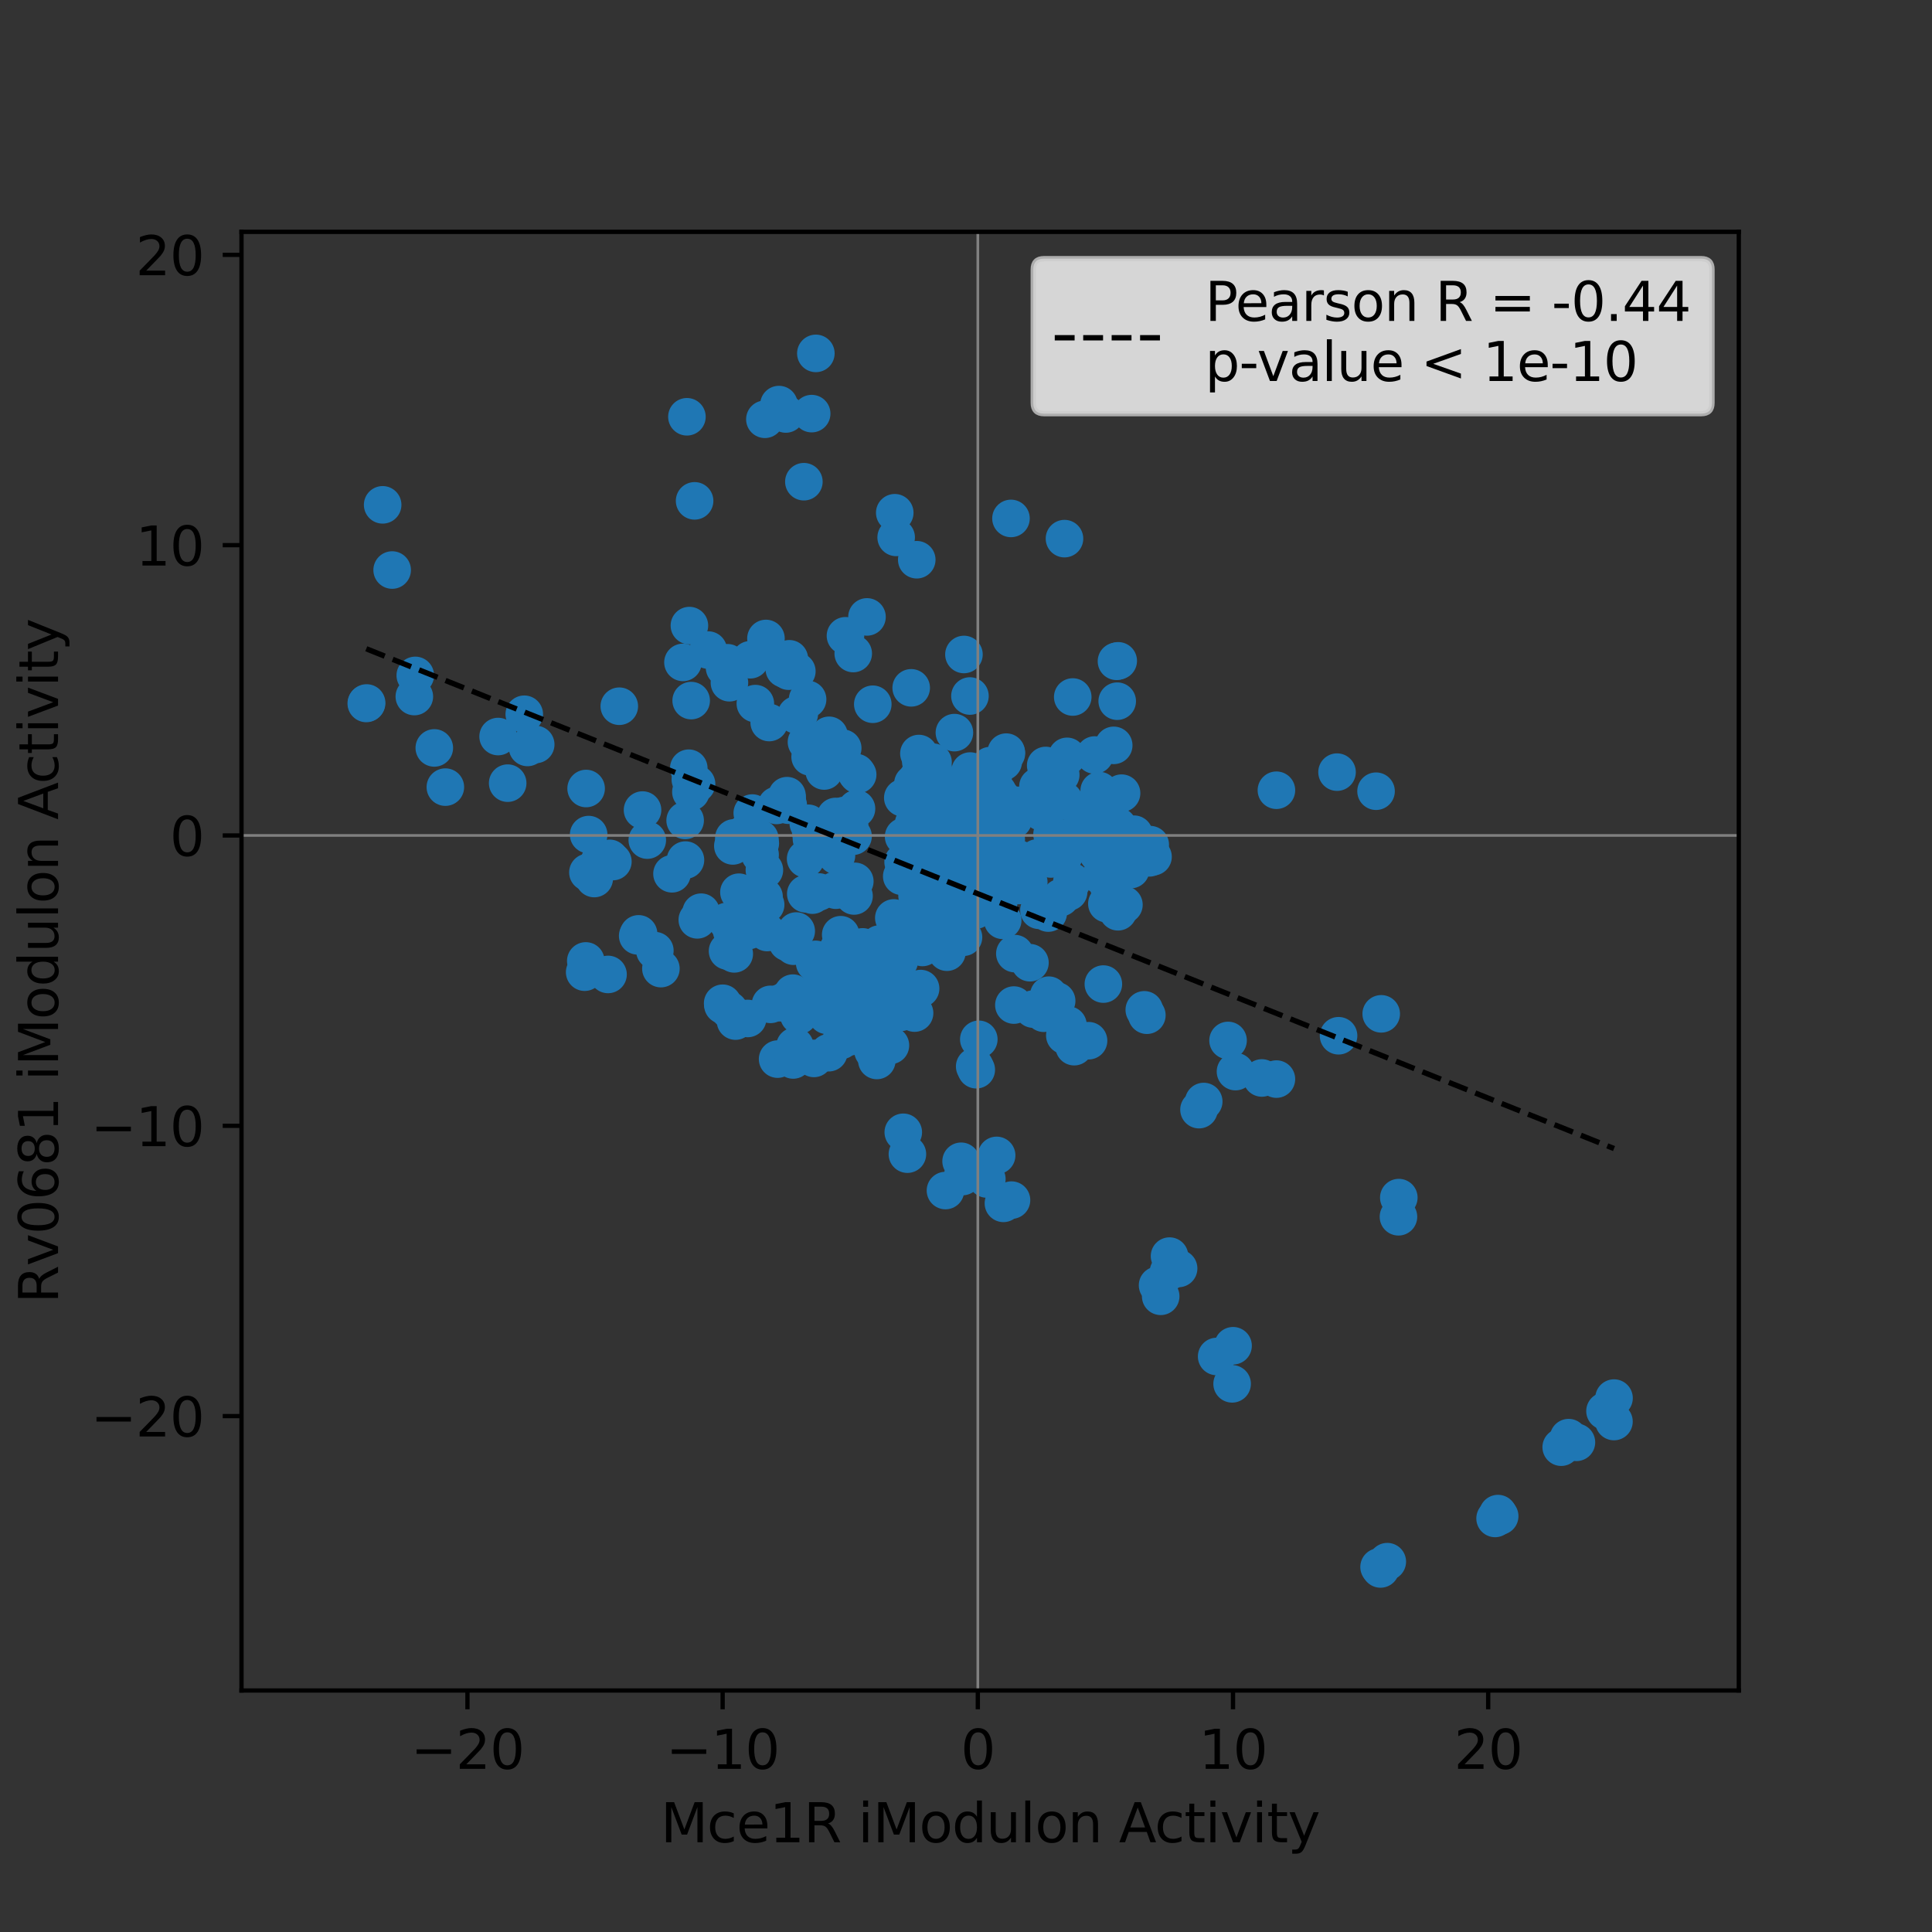 <?xml version="1.0" encoding="utf-8" standalone="no"?>
<!DOCTYPE svg PUBLIC "-//W3C//DTD SVG 1.1//EN"
  "http://www.w3.org/Graphics/SVG/1.1/DTD/svg11.dtd">
<svg height="360pt" version="1.1" viewBox="0 0 360 360" width="360pt" xmlns="http://www.w3.org/2000/svg" xmlns:xlink="http://www.w3.org/1999/xlink">
 <rect x="0" y="0" width="360" height="360" fill="#333333" stroke="none"/>
 <defs>
  <style type="text/css">*{stroke-linecap:butt;stroke-linejoin:round;}</style>
 </defs>
 <g id="figure_1">
  <g id="patch_1">
   <path d="M 0 360 
L 360 360 
L 360 0 
L 0 0 
z
" style="fill:none;"/>
  </g>
  <g id="axes_1">
   <g id="patch_2">
    <path d="M 45 315 
L 324 315 
L 324 43.2 
L 45 43.2 
z
" style="fill:none;"/>
   </g>
   <g id="PathCollection_1">
    <defs>
     <path d="M 0 3 
C 0.796 3 1.559 2.684 2.121 2.121 
C 2.684 1.559 3 0.796 3 0 
C 3 -0.796 2.684 -1.559 2.121 -2.121 
C 1.559 -2.684 0.796 -3 0 -3 
C -0.796 -3 -1.559 -2.684 -2.121 -2.121 
C -2.684 -1.559 -3 -0.796 -3 0 
C -3 0.796 -2.684 1.559 -2.121 2.121 
C -1.559 2.684 -0.796 3 0 3 
z
" id="mdbe03d6a49" style="stroke:#1f77b4;"/>
    </defs>
    <g clip-path="url(#p13f462049e)">
     <use style="fill:#1f77b4;stroke:#1f77b4;" x="184.485" xlink:href="#mdbe03d6a49" y="149.026"/>
     <use style="fill:#1f77b4;stroke:#1f77b4;" x="177.525" xlink:href="#mdbe03d6a49" y="146.661"/>
     <use style="fill:#1f77b4;stroke:#1f77b4;" x="185.507" xlink:href="#mdbe03d6a49" y="151.122"/>
     <use style="fill:#1f77b4;stroke:#1f77b4;" x="178.344" xlink:href="#mdbe03d6a49" y="152.935"/>
     <use style="fill:#1f77b4;stroke:#1f77b4;" x="184.186" xlink:href="#mdbe03d6a49" y="151.753"/>
     <use style="fill:#1f77b4;stroke:#1f77b4;" x="176.814" xlink:href="#mdbe03d6a49" y="150.056"/>
     <use style="fill:#1f77b4;stroke:#1f77b4;" x="180.918" xlink:href="#mdbe03d6a49" y="153.03"/>
     <use style="fill:#1f77b4;stroke:#1f77b4;" x="186.107" xlink:href="#mdbe03d6a49" y="152.045"/>
     <use style="fill:#1f77b4;stroke:#1f77b4;" x="180.232" xlink:href="#mdbe03d6a49" y="153.135"/>
     <use style="fill:#1f77b4;stroke:#1f77b4;" x="184.173" xlink:href="#mdbe03d6a49" y="158.22"/>
     <use style="fill:#1f77b4;stroke:#1f77b4;" x="213.701" xlink:href="#mdbe03d6a49" y="189.171"/>
     <use style="fill:#1f77b4;stroke:#1f77b4;" x="213.222" xlink:href="#mdbe03d6a49" y="188.168"/>
     <use style="fill:#1f77b4;stroke:#1f77b4;" x="182.597" xlink:href="#mdbe03d6a49" y="155.484"/>
     <use style="fill:#1f77b4;stroke:#1f77b4;" x="179.622" xlink:href="#mdbe03d6a49" y="153.156"/>
     <use style="fill:#1f77b4;stroke:#1f77b4;" x="184.387" xlink:href="#mdbe03d6a49" y="158.393"/>
     <use style="fill:#1f77b4;stroke:#1f77b4;" x="181.62" xlink:href="#mdbe03d6a49" y="198.722"/>
     <use style="fill:#1f77b4;stroke:#1f77b4;" x="181.914" xlink:href="#mdbe03d6a49" y="199.327"/>
     <use style="fill:#1f77b4;stroke:#1f77b4;" x="182.387" xlink:href="#mdbe03d6a49" y="193.662"/>
     <use style="fill:#1f77b4;stroke:#1f77b4;" x="217.727" xlink:href="#mdbe03d6a49" y="236.997"/>
     <use style="fill:#1f77b4;stroke:#1f77b4;" x="219.617" xlink:href="#mdbe03d6a49" y="236.358"/>
     <use style="fill:#1f77b4;stroke:#1f77b4;" x="217.926" xlink:href="#mdbe03d6a49" y="234.057"/>
     <use style="fill:#1f77b4;stroke:#1f77b4;" x="162.673" xlink:href="#mdbe03d6a49" y="195.828"/>
     <use style="fill:#1f77b4;stroke:#1f77b4;" x="159.346" xlink:href="#mdbe03d6a49" y="190.104"/>
     <use style="fill:#1f77b4;stroke:#1f77b4;" x="158.507" xlink:href="#mdbe03d6a49" y="193.159"/>
     <use style="fill:#1f77b4;stroke:#1f77b4;" x="186.974" xlink:href="#mdbe03d6a49" y="224.225"/>
     <use style="fill:#1f77b4;stroke:#1f77b4;" x="188.478" xlink:href="#mdbe03d6a49" y="223.626"/>
     <use style="fill:#1f77b4;stroke:#1f77b4;" x="185.709" xlink:href="#mdbe03d6a49" y="215.295"/>
     <use style="fill:#1f77b4;stroke:#1f77b4;" x="179.088" xlink:href="#mdbe03d6a49" y="216.386"/>
     <use style="fill:#1f77b4;stroke:#1f77b4;" x="183.884" xlink:href="#mdbe03d6a49" y="219.689"/>
     <use style="fill:#1f77b4;stroke:#1f77b4;" x="179.351" xlink:href="#mdbe03d6a49" y="219.234"/>
     <use style="fill:#1f77b4;stroke:#1f77b4;" x="226.706" xlink:href="#mdbe03d6a49" y="252.759"/>
     <use style="fill:#1f77b4;stroke:#1f77b4;" x="229.588" xlink:href="#mdbe03d6a49" y="257.859"/>
     <use style="fill:#1f77b4;stroke:#1f77b4;" x="229.764" xlink:href="#mdbe03d6a49" y="250.761"/>
     <use style="fill:#1f77b4;stroke:#1f77b4;" x="176.175" xlink:href="#mdbe03d6a49" y="221.841"/>
     <use style="fill:#1f77b4;stroke:#1f77b4;" x="168.313" xlink:href="#mdbe03d6a49" y="210.986"/>
     <use style="fill:#1f77b4;stroke:#1f77b4;" x="169.082" xlink:href="#mdbe03d6a49" y="215.06"/>
     <use style="fill:#1f77b4;stroke:#1f77b4;" x="216.279" xlink:href="#mdbe03d6a49" y="241.547"/>
     <use style="fill:#1f77b4;stroke:#1f77b4;" x="215.699" xlink:href="#mdbe03d6a49" y="239.495"/>
     <use style="fill:#1f77b4;stroke:#1f77b4;" x="183.742" xlink:href="#mdbe03d6a49" y="154.793"/>
     <use style="fill:#1f77b4;stroke:#1f77b4;" x="182.805" xlink:href="#mdbe03d6a49" y="156.036"/>
     <use style="fill:#1f77b4;stroke:#1f77b4;" x="181.238" xlink:href="#mdbe03d6a49" y="156.33"/>
     <use style="fill:#1f77b4;stroke:#1f77b4;" x="181.024" xlink:href="#mdbe03d6a49" y="155.551"/>
     <use style="fill:#1f77b4;stroke:#1f77b4;" x="135.563" xlink:href="#mdbe03d6a49" y="123.496"/>
     <use style="fill:#1f77b4;stroke:#1f77b4;" x="127.261" xlink:href="#mdbe03d6a49" y="123.43"/>
     <use style="fill:#1f77b4;stroke:#1f77b4;" x="135.92" xlink:href="#mdbe03d6a49" y="127.217"/>
     <use style="fill:#1f77b4;stroke:#1f77b4;" x="139.811" xlink:href="#mdbe03d6a49" y="122.934"/>
     <use style="fill:#1f77b4;stroke:#1f77b4;" x="146.878" xlink:href="#mdbe03d6a49" y="150.035"/>
     <use style="fill:#1f77b4;stroke:#1f77b4;" x="144.708" xlink:href="#mdbe03d6a49" y="150.08"/>
     <use style="fill:#1f77b4;stroke:#1f77b4;" x="146.675" xlink:href="#mdbe03d6a49" y="148.759"/>
     <use style="fill:#1f77b4;stroke:#1f77b4;" x="146.649" xlink:href="#mdbe03d6a49" y="148.263"/>
     <use style="fill:#1f77b4;stroke:#1f77b4;" x="168.375" xlink:href="#mdbe03d6a49" y="155.887"/>
     <use style="fill:#1f77b4;stroke:#1f77b4;" x="196.029" xlink:href="#mdbe03d6a49" y="155.468"/>
     <use style="fill:#1f77b4;stroke:#1f77b4;" x="183.702" xlink:href="#mdbe03d6a49" y="156.487"/>
     <use style="fill:#1f77b4;stroke:#1f77b4;" x="187.919" xlink:href="#mdbe03d6a49" y="153.211"/>
     <use style="fill:#1f77b4;stroke:#1f77b4;" x="174.985" xlink:href="#mdbe03d6a49" y="157.334"/>
     <use style="fill:#1f77b4;stroke:#1f77b4;" x="150.274" xlink:href="#mdbe03d6a49" y="138.27"/>
     <use style="fill:#1f77b4;stroke:#1f77b4;" x="154.484" xlink:href="#mdbe03d6a49" y="137.015"/>
     <use style="fill:#1f77b4;stroke:#1f77b4;" x="150.956" xlink:href="#mdbe03d6a49" y="141.034"/>
     <use style="fill:#1f77b4;stroke:#1f77b4;" x="179.606" xlink:href="#mdbe03d6a49" y="145.949"/>
     <use style="fill:#1f77b4;stroke:#1f77b4;" x="184.799" xlink:href="#mdbe03d6a49" y="165.406"/>
     <use style="fill:#1f77b4;stroke:#1f77b4;" x="174.895" xlink:href="#mdbe03d6a49" y="163.813"/>
     <use style="fill:#1f77b4;stroke:#1f77b4;" x="173.918" xlink:href="#mdbe03d6a49" y="165.963"/>
     <use style="fill:#1f77b4;stroke:#1f77b4;" x="154.167" xlink:href="#mdbe03d6a49" y="140.772"/>
     <use style="fill:#1f77b4;stroke:#1f77b4;" x="153.567" xlink:href="#mdbe03d6a49" y="143.666"/>
     <use style="fill:#1f77b4;stroke:#1f77b4;" x="182.356" xlink:href="#mdbe03d6a49" y="155.583"/>
     <use style="fill:#1f77b4;stroke:#1f77b4;" x="181.12" xlink:href="#mdbe03d6a49" y="158.184"/>
     <use style="fill:#1f77b4;stroke:#1f77b4;" x="183.131" xlink:href="#mdbe03d6a49" y="153.266"/>
     <use style="fill:#1f77b4;stroke:#1f77b4;" x="189.791" xlink:href="#mdbe03d6a49" y="160.271"/>
     <use style="fill:#1f77b4;stroke:#1f77b4;" x="187.086" xlink:href="#mdbe03d6a49" y="158.906"/>
     <use style="fill:#1f77b4;stroke:#1f77b4;" x="193.281" xlink:href="#mdbe03d6a49" y="159.865"/>
     <use style="fill:#1f77b4;stroke:#1f77b4;" x="185.416" xlink:href="#mdbe03d6a49" y="155.835"/>
     <use style="fill:#1f77b4;stroke:#1f77b4;" x="180.664" xlink:href="#mdbe03d6a49" y="155.309"/>
     <use style="fill:#1f77b4;stroke:#1f77b4;" x="180.527" xlink:href="#mdbe03d6a49" y="155.889"/>
     <use style="fill:#1f77b4;stroke:#1f77b4;" x="260.648" xlink:href="#mdbe03d6a49" y="223.158"/>
     <use style="fill:#1f77b4;stroke:#1f77b4;" x="260.582" xlink:href="#mdbe03d6a49" y="226.728"/>
     <use style="fill:#1f77b4;stroke:#1f77b4;" x="194.85" xlink:href="#mdbe03d6a49" y="142.635"/>
     <use style="fill:#1f77b4;stroke:#1f77b4;" x="197.654" xlink:href="#mdbe03d6a49" y="144.386"/>
     <use style="fill:#1f77b4;stroke:#1f77b4;" x="194.998" xlink:href="#mdbe03d6a49" y="144.725"/>
     <use style="fill:#1f77b4;stroke:#1f77b4;" x="180.558" xlink:href="#mdbe03d6a49" y="158.983"/>
     <use style="fill:#1f77b4;stroke:#1f77b4;" x="180.429" xlink:href="#mdbe03d6a49" y="152.943"/>
     <use style="fill:#1f77b4;stroke:#1f77b4;" x="185.62" xlink:href="#mdbe03d6a49" y="155.107"/>
     <use style="fill:#1f77b4;stroke:#1f77b4;" x="183.065" xlink:href="#mdbe03d6a49" y="162.198"/>
     <use style="fill:#1f77b4;stroke:#1f77b4;" x="179.944" xlink:href="#mdbe03d6a49" y="164.809"/>
     <use style="fill:#1f77b4;stroke:#1f77b4;" x="180.906" xlink:href="#mdbe03d6a49" y="166.118"/>
     <use style="fill:#1f77b4;stroke:#1f77b4;" x="153.662" xlink:href="#mdbe03d6a49" y="158.11"/>
     <use style="fill:#1f77b4;stroke:#1f77b4;" x="155.733" xlink:href="#mdbe03d6a49" y="165.875"/>
     <use style="fill:#1f77b4;stroke:#1f77b4;" x="154.686" xlink:href="#mdbe03d6a49" y="157.231"/>
     <use style="fill:#1f77b4;stroke:#1f77b4;" x="155.865" xlink:href="#mdbe03d6a49" y="159.414"/>
     <use style="fill:#1f77b4;stroke:#1f77b4;" x="158.332" xlink:href="#mdbe03d6a49" y="153.984"/>
     <use style="fill:#1f77b4;stroke:#1f77b4;" x="157.347" xlink:href="#mdbe03d6a49" y="151.944"/>
     <use style="fill:#1f77b4;stroke:#1f77b4;" x="135.477" xlink:href="#mdbe03d6a49" y="171.69"/>
     <use style="fill:#1f77b4;stroke:#1f77b4;" x="142.668" xlink:href="#mdbe03d6a49" y="168.579"/>
     <use style="fill:#1f77b4;stroke:#1f77b4;" x="137.689" xlink:href="#mdbe03d6a49" y="166.251"/>
     <use style="fill:#1f77b4;stroke:#1f77b4;" x="146.956" xlink:href="#mdbe03d6a49" y="125.065"/>
     <use style="fill:#1f77b4;stroke:#1f77b4;" x="146.136" xlink:href="#mdbe03d6a49" y="124.641"/>
     <use style="fill:#1f77b4;stroke:#1f77b4;" x="182.216" xlink:href="#mdbe03d6a49" y="155.691"/>
     <use style="fill:#1f77b4;stroke:#1f77b4;" x="182.189" xlink:href="#mdbe03d6a49" y="155.664"/>
     <use style="fill:#1f77b4;stroke:#1f77b4;" x="181.485" xlink:href="#mdbe03d6a49" y="158.851"/>
     <use style="fill:#1f77b4;stroke:#1f77b4;" x="182.245" xlink:href="#mdbe03d6a49" y="158.76"/>
     <use style="fill:#1f77b4;stroke:#1f77b4;" x="181.179" xlink:href="#mdbe03d6a49" y="156.268"/>
     <use style="fill:#1f77b4;stroke:#1f77b4;" x="182.234" xlink:href="#mdbe03d6a49" y="155.807"/>
     <use style="fill:#1f77b4;stroke:#1f77b4;" x="181.683" xlink:href="#mdbe03d6a49" y="155.379"/>
     <use style="fill:#1f77b4;stroke:#1f77b4;" x="182.69" xlink:href="#mdbe03d6a49" y="155.847"/>
     <use style="fill:#1f77b4;stroke:#1f77b4;" x="136.441" xlink:href="#mdbe03d6a49" y="176.788"/>
     <use style="fill:#1f77b4;stroke:#1f77b4;" x="135.568" xlink:href="#mdbe03d6a49" y="177.218"/>
     <use style="fill:#1f77b4;stroke:#1f77b4;" x="136.817" xlink:href="#mdbe03d6a49" y="177.741"/>
     <use style="fill:#1f77b4;stroke:#1f77b4;" x="136.335" xlink:href="#mdbe03d6a49" y="173.472"/>
     <use style="fill:#1f77b4;stroke:#1f77b4;" x="153.066" xlink:href="#mdbe03d6a49" y="180.391"/>
     <use style="fill:#1f77b4;stroke:#1f77b4;" x="153.561" xlink:href="#mdbe03d6a49" y="180.63"/>
     <use style="fill:#1f77b4;stroke:#1f77b4;" x="153.75" xlink:href="#mdbe03d6a49" y="180.795"/>
     <use style="fill:#1f77b4;stroke:#1f77b4;" x="153.338" xlink:href="#mdbe03d6a49" y="180.549"/>
     <use style="fill:#1f77b4;stroke:#1f77b4;" x="183.391" xlink:href="#mdbe03d6a49" y="154.944"/>
     <use style="fill:#1f77b4;stroke:#1f77b4;" x="181.58" xlink:href="#mdbe03d6a49" y="156.887"/>
     <use style="fill:#1f77b4;stroke:#1f77b4;" x="181.636" xlink:href="#mdbe03d6a49" y="155.201"/>
     <use style="fill:#1f77b4;stroke:#1f77b4;" x="181.777" xlink:href="#mdbe03d6a49" y="169.585"/>
     <use style="fill:#1f77b4;stroke:#1f77b4;" x="180.842" xlink:href="#mdbe03d6a49" y="162.922"/>
     <use style="fill:#1f77b4;stroke:#1f77b4;" x="189.103" xlink:href="#mdbe03d6a49" y="177.692"/>
     <use style="fill:#1f77b4;stroke:#1f77b4;" x="179.049" xlink:href="#mdbe03d6a49" y="159.244"/>
     <use style="fill:#1f77b4;stroke:#1f77b4;" x="183.29" xlink:href="#mdbe03d6a49" y="155.68"/>
     <use style="fill:#1f77b4;stroke:#1f77b4;" x="184.268" xlink:href="#mdbe03d6a49" y="152.108"/>
     <use style="fill:#1f77b4;stroke:#1f77b4;" x="181.704" xlink:href="#mdbe03d6a49" y="164.103"/>
     <use style="fill:#1f77b4;stroke:#1f77b4;" x="186.64" xlink:href="#mdbe03d6a49" y="159.668"/>
     <use style="fill:#1f77b4;stroke:#1f77b4;" x="182.232" xlink:href="#mdbe03d6a49" y="152.617"/>
     <use style="fill:#1f77b4;stroke:#1f77b4;" x="182.173" xlink:href="#mdbe03d6a49" y="158.738"/>
     <use style="fill:#1f77b4;stroke:#1f77b4;" x="179.724" xlink:href="#mdbe03d6a49" y="163.491"/>
     <use style="fill:#1f77b4;stroke:#1f77b4;" x="179.395" xlink:href="#mdbe03d6a49" y="163.245"/>
     <use style="fill:#1f77b4;stroke:#1f77b4;" x="180.576" xlink:href="#mdbe03d6a49" y="164.615"/>
     <use style="fill:#1f77b4;stroke:#1f77b4;" x="180.995" xlink:href="#mdbe03d6a49" y="164.026"/>
     <use style="fill:#1f77b4;stroke:#1f77b4;" x="180.732" xlink:href="#mdbe03d6a49" y="157.172"/>
     <use style="fill:#1f77b4;stroke:#1f77b4;" x="182.157" xlink:href="#mdbe03d6a49" y="156.367"/>
     <use style="fill:#1f77b4;stroke:#1f77b4;" x="184.331" xlink:href="#mdbe03d6a49" y="152.226"/>
     <use style="fill:#1f77b4;stroke:#1f77b4;" x="181.59" xlink:href="#mdbe03d6a49" y="156.945"/>
     <use style="fill:#1f77b4;stroke:#1f77b4;" x="166.319" xlink:href="#mdbe03d6a49" y="187.874"/>
     <use style="fill:#1f77b4;stroke:#1f77b4;" x="166.174" xlink:href="#mdbe03d6a49" y="188.132"/>
     <use style="fill:#1f77b4;stroke:#1f77b4;" x="165.945" xlink:href="#mdbe03d6a49" y="188.08"/>
     <use style="fill:#1f77b4;stroke:#1f77b4;" x="167.815" xlink:href="#mdbe03d6a49" y="188.648"/>
     <use style="fill:#1f77b4;stroke:#1f77b4;" x="167.232" xlink:href="#mdbe03d6a49" y="185.132"/>
     <use style="fill:#1f77b4;stroke:#1f77b4;" x="166.458" xlink:href="#mdbe03d6a49" y="183.968"/>
     <use style="fill:#1f77b4;stroke:#1f77b4;" x="167.341" xlink:href="#mdbe03d6a49" y="184.881"/>
     <use style="fill:#1f77b4;stroke:#1f77b4;" x="166.371" xlink:href="#mdbe03d6a49" y="186.309"/>
     <use style="fill:#1f77b4;stroke:#1f77b4;" x="206.15" xlink:href="#mdbe03d6a49" y="163.693"/>
     <use style="fill:#1f77b4;stroke:#1f77b4;" x="205.157" xlink:href="#mdbe03d6a49" y="163.223"/>
     <use style="fill:#1f77b4;stroke:#1f77b4;" x="207.895" xlink:href="#mdbe03d6a49" y="157.731"/>
     <use style="fill:#1f77b4;stroke:#1f77b4;" x="150.483" xlink:href="#mdbe03d6a49" y="130.319"/>
     <use style="fill:#1f77b4;stroke:#1f77b4;" x="148.392" xlink:href="#mdbe03d6a49" y="133.211"/>
     <use style="fill:#1f77b4;stroke:#1f77b4;" x="148.936" xlink:href="#mdbe03d6a49" y="133.04"/>
     <use style="fill:#1f77b4;stroke:#1f77b4;" x="249.138" xlink:href="#mdbe03d6a49" y="143.876"/>
     <use style="fill:#1f77b4;stroke:#1f77b4;" x="237.842" xlink:href="#mdbe03d6a49" y="147.249"/>
     <use style="fill:#1f77b4;stroke:#1f77b4;" x="256.407" xlink:href="#mdbe03d6a49" y="147.432"/>
     <use style="fill:#1f77b4;stroke:#1f77b4;" x="188.388" xlink:href="#mdbe03d6a49" y="150.316"/>
     <use style="fill:#1f77b4;stroke:#1f77b4;" x="186.74" xlink:href="#mdbe03d6a49" y="148.766"/>
     <use style="fill:#1f77b4;stroke:#1f77b4;" x="193.403" xlink:href="#mdbe03d6a49" y="146.549"/>
     <use style="fill:#1f77b4;stroke:#1f77b4;" x="181.829" xlink:href="#mdbe03d6a49" y="154.516"/>
     <use style="fill:#1f77b4;stroke:#1f77b4;" x="181.805" xlink:href="#mdbe03d6a49" y="155.474"/>
     <use style="fill:#1f77b4;stroke:#1f77b4;" x="182.973" xlink:href="#mdbe03d6a49" y="157.043"/>
     <use style="fill:#1f77b4;stroke:#1f77b4;" x="177.736" xlink:href="#mdbe03d6a49" y="157.697"/>
     <use style="fill:#1f77b4;stroke:#1f77b4;" x="177.956" xlink:href="#mdbe03d6a49" y="156.777"/>
     <use style="fill:#1f77b4;stroke:#1f77b4;" x="178.538" xlink:href="#mdbe03d6a49" y="156.46"/>
     <use style="fill:#1f77b4;stroke:#1f77b4;" x="180.19" xlink:href="#mdbe03d6a49" y="157.077"/>
     <use style="fill:#1f77b4;stroke:#1f77b4;" x="182.23" xlink:href="#mdbe03d6a49" y="155.821"/>
     <use style="fill:#1f77b4;stroke:#1f77b4;" x="182.782" xlink:href="#mdbe03d6a49" y="155.087"/>
     <use style="fill:#1f77b4;stroke:#1f77b4;" x="182.417" xlink:href="#mdbe03d6a49" y="155.264"/>
     <use style="fill:#1f77b4;stroke:#1f77b4;" x="181.38" xlink:href="#mdbe03d6a49" y="156.538"/>
     <use style="fill:#1f77b4;stroke:#1f77b4;" x="184.446" xlink:href="#mdbe03d6a49" y="145.161"/>
     <use style="fill:#1f77b4;stroke:#1f77b4;" x="185.089" xlink:href="#mdbe03d6a49" y="144.568"/>
     <use style="fill:#1f77b4;stroke:#1f77b4;" x="186.325" xlink:href="#mdbe03d6a49" y="142.229"/>
     <use style="fill:#1f77b4;stroke:#1f77b4;" x="185.359" xlink:href="#mdbe03d6a49" y="143.511"/>
     <use style="fill:#1f77b4;stroke:#1f77b4;" x="187.53" xlink:href="#mdbe03d6a49" y="140.394"/>
     <use style="fill:#1f77b4;stroke:#1f77b4;" x="186.252" xlink:href="#mdbe03d6a49" y="142.146"/>
     <use style="fill:#1f77b4;stroke:#1f77b4;" x="186.946" xlink:href="#mdbe03d6a49" y="141.927"/>
     <use style="fill:#1f77b4;stroke:#1f77b4;" x="185.936" xlink:href="#mdbe03d6a49" y="147.598"/>
     <use style="fill:#1f77b4;stroke:#1f77b4;" x="171.922" xlink:href="#mdbe03d6a49" y="173.458"/>
     <use style="fill:#1f77b4;stroke:#1f77b4;" x="173.1" xlink:href="#mdbe03d6a49" y="171.46"/>
     <use style="fill:#1f77b4;stroke:#1f77b4;" x="169.184" xlink:href="#mdbe03d6a49" y="172.371"/>
     <use style="fill:#1f77b4;stroke:#1f77b4;" x="172.219" xlink:href="#mdbe03d6a49" y="165.898"/>
     <use style="fill:#1f77b4;stroke:#1f77b4;" x="175.457" xlink:href="#mdbe03d6a49" y="167.505"/>
     <use style="fill:#1f77b4;stroke:#1f77b4;" x="170.882" xlink:href="#mdbe03d6a49" y="166.919"/>
     <use style="fill:#1f77b4;stroke:#1f77b4;" x="181.049" xlink:href="#mdbe03d6a49" y="154.913"/>
     <use style="fill:#1f77b4;stroke:#1f77b4;" x="185.68" xlink:href="#mdbe03d6a49" y="157.599"/>
     <use style="fill:#1f77b4;stroke:#1f77b4;" x="179.878" xlink:href="#mdbe03d6a49" y="154.521"/>
     <use style="fill:#1f77b4;stroke:#1f77b4;" x="168.928" xlink:href="#mdbe03d6a49" y="172.17"/>
     <use style="fill:#1f77b4;stroke:#1f77b4;" x="166.55" xlink:href="#mdbe03d6a49" y="171.045"/>
     <use style="fill:#1f77b4;stroke:#1f77b4;" x="168.549" xlink:href="#mdbe03d6a49" y="172.798"/>
     <use style="fill:#1f77b4;stroke:#1f77b4;" x="179.674" xlink:href="#mdbe03d6a49" y="156.195"/>
     <use style="fill:#1f77b4;stroke:#1f77b4;" x="180.95" xlink:href="#mdbe03d6a49" y="155.376"/>
     <use style="fill:#1f77b4;stroke:#1f77b4;" x="178.716" xlink:href="#mdbe03d6a49" y="158.603"/>
     <use style="fill:#1f77b4;stroke:#1f77b4;" x="182.922" xlink:href="#mdbe03d6a49" y="158.941"/>
     <use style="fill:#1f77b4;stroke:#1f77b4;" x="182.201" xlink:href="#mdbe03d6a49" y="155.634"/>
     <use style="fill:#1f77b4;stroke:#1f77b4;" x="181.484" xlink:href="#mdbe03d6a49" y="152.458"/>
     <use style="fill:#1f77b4;stroke:#1f77b4;" x="181.308" xlink:href="#mdbe03d6a49" y="154.048"/>
     <use style="fill:#1f77b4;stroke:#1f77b4;" x="183.097" xlink:href="#mdbe03d6a49" y="157.307"/>
     <use style="fill:#1f77b4;stroke:#1f77b4;" x="184.639" xlink:href="#mdbe03d6a49" y="154.582"/>
     <use style="fill:#1f77b4;stroke:#1f77b4;" x="183.502" xlink:href="#mdbe03d6a49" y="154.184"/>
     <use style="fill:#1f77b4;stroke:#1f77b4;" x="185.338" xlink:href="#mdbe03d6a49" y="155.233"/>
     <use style="fill:#1f77b4;stroke:#1f77b4;" x="183.593" xlink:href="#mdbe03d6a49" y="154.127"/>
     <use style="fill:#1f77b4;stroke:#1f77b4;" x="178.154" xlink:href="#mdbe03d6a49" y="155.89"/>
     <use style="fill:#1f77b4;stroke:#1f77b4;" x="179.522" xlink:href="#mdbe03d6a49" y="155.219"/>
     <use style="fill:#1f77b4;stroke:#1f77b4;" x="188.064" xlink:href="#mdbe03d6a49" y="152.506"/>
     <use style="fill:#1f77b4;stroke:#1f77b4;" x="189.57" xlink:href="#mdbe03d6a49" y="150.063"/>
     <use style="fill:#1f77b4;stroke:#1f77b4;" x="183.622" xlink:href="#mdbe03d6a49" y="153.623"/>
     <use style="fill:#1f77b4;stroke:#1f77b4;" x="182.558" xlink:href="#mdbe03d6a49" y="152.676"/>
     <use style="fill:#1f77b4;stroke:#1f77b4;" x="186.693" xlink:href="#mdbe03d6a49" y="154.938"/>
     <use style="fill:#1f77b4;stroke:#1f77b4;" x="186.568" xlink:href="#mdbe03d6a49" y="158.82"/>
     <use style="fill:#1f77b4;stroke:#1f77b4;" x="188.813" xlink:href="#mdbe03d6a49" y="152.749"/>
     <use style="fill:#1f77b4;stroke:#1f77b4;" x="187.646" xlink:href="#mdbe03d6a49" y="158.642"/>
     <use style="fill:#1f77b4;stroke:#1f77b4;" x="181.93" xlink:href="#mdbe03d6a49" y="158.876"/>
     <use style="fill:#1f77b4;stroke:#1f77b4;" x="182.372" xlink:href="#mdbe03d6a49" y="154.759"/>
     <use style="fill:#1f77b4;stroke:#1f77b4;" x="182.863" xlink:href="#mdbe03d6a49" y="153.923"/>
     <use style="fill:#1f77b4;stroke:#1f77b4;" x="181.644" xlink:href="#mdbe03d6a49" y="155.153"/>
     <use style="fill:#1f77b4;stroke:#1f77b4;" x="153.091" xlink:href="#mdbe03d6a49" y="181.109"/>
     <use style="fill:#1f77b4;stroke:#1f77b4;" x="153.118" xlink:href="#mdbe03d6a49" y="179.279"/>
     <use style="fill:#1f77b4;stroke:#1f77b4;" x="151.98" xlink:href="#mdbe03d6a49" y="178.76"/>
     <use style="fill:#1f77b4;stroke:#1f77b4;" x="151.797" xlink:href="#mdbe03d6a49" y="179.411"/>
     <use style="fill:#1f77b4;stroke:#1f77b4;" x="155.275" xlink:href="#mdbe03d6a49" y="183.266"/>
     <use style="fill:#1f77b4;stroke:#1f77b4;" x="156.18" xlink:href="#mdbe03d6a49" y="183.171"/>
     <use style="fill:#1f77b4;stroke:#1f77b4;" x="153.981" xlink:href="#mdbe03d6a49" y="183.177"/>
     <use style="fill:#1f77b4;stroke:#1f77b4;" x="156.327" xlink:href="#mdbe03d6a49" y="181.831"/>
     <use style="fill:#1f77b4;stroke:#1f77b4;" x="182.323" xlink:href="#mdbe03d6a49" y="154.907"/>
     <use style="fill:#1f77b4;stroke:#1f77b4;" x="179.188" xlink:href="#mdbe03d6a49" y="156.778"/>
     <use style="fill:#1f77b4;stroke:#1f77b4;" x="182.574" xlink:href="#mdbe03d6a49" y="155.484"/>
     <use style="fill:#1f77b4;stroke:#1f77b4;" x="181.831" xlink:href="#mdbe03d6a49" y="155.871"/>
     <use style="fill:#1f77b4;stroke:#1f77b4;" x="179.158" xlink:href="#mdbe03d6a49" y="161.324"/>
     <use style="fill:#1f77b4;stroke:#1f77b4;" x="180.88" xlink:href="#mdbe03d6a49" y="153.314"/>
     <use style="fill:#1f77b4;stroke:#1f77b4;" x="183.372" xlink:href="#mdbe03d6a49" y="161.704"/>
     <use style="fill:#1f77b4;stroke:#1f77b4;" x="181.504" xlink:href="#mdbe03d6a49" y="153.248"/>
     <use style="fill:#1f77b4;stroke:#1f77b4;" x="181.73" xlink:href="#mdbe03d6a49" y="152.08"/>
     <use style="fill:#1f77b4;stroke:#1f77b4;" x="180.721" xlink:href="#mdbe03d6a49" y="156.163"/>
     <use style="fill:#1f77b4;stroke:#1f77b4;" x="183.683" xlink:href="#mdbe03d6a49" y="155.192"/>
     <use style="fill:#1f77b4;stroke:#1f77b4;" x="179.768" xlink:href="#mdbe03d6a49" y="153.24"/>
     <use style="fill:#1f77b4;stroke:#1f77b4;" x="182.797" xlink:href="#mdbe03d6a49" y="151.303"/>
     <use style="fill:#1f77b4;stroke:#1f77b4;" x="129.932" xlink:href="#mdbe03d6a49" y="171.4"/>
     <use style="fill:#1f77b4;stroke:#1f77b4;" x="141.379" xlink:href="#mdbe03d6a49" y="165.822"/>
     <use style="fill:#1f77b4;stroke:#1f77b4;" x="130.645" xlink:href="#mdbe03d6a49" y="169.975"/>
     <use style="fill:#1f77b4;stroke:#1f77b4;" x="82.986" xlink:href="#mdbe03d6a49" y="146.669"/>
     <use style="fill:#1f77b4;stroke:#1f77b4;" x="80.926" xlink:href="#mdbe03d6a49" y="139.366"/>
     <use style="fill:#1f77b4;stroke:#1f77b4;" x="92.816" xlink:href="#mdbe03d6a49" y="137.244"/>
     <use style="fill:#1f77b4;stroke:#1f77b4;" x="184.192" xlink:href="#mdbe03d6a49" y="153.799"/>
     <use style="fill:#1f77b4;stroke:#1f77b4;" x="180.508" xlink:href="#mdbe03d6a49" y="156.606"/>
     <use style="fill:#1f77b4;stroke:#1f77b4;" x="181.907" xlink:href="#mdbe03d6a49" y="156.628"/>
     <use style="fill:#1f77b4;stroke:#1f77b4;" x="171.574" xlink:href="#mdbe03d6a49" y="152.655"/>
     <use style="fill:#1f77b4;stroke:#1f77b4;" x="172.666" xlink:href="#mdbe03d6a49" y="153.756"/>
     <use style="fill:#1f77b4;stroke:#1f77b4;" x="170.257" xlink:href="#mdbe03d6a49" y="153.382"/>
     <use style="fill:#1f77b4;stroke:#1f77b4;" x="187.354" xlink:href="#mdbe03d6a49" y="153.637"/>
     <use style="fill:#1f77b4;stroke:#1f77b4;" x="185.208" xlink:href="#mdbe03d6a49" y="154.804"/>
     <use style="fill:#1f77b4;stroke:#1f77b4;" x="174.045" xlink:href="#mdbe03d6a49" y="158.591"/>
     <use style="fill:#1f77b4;stroke:#1f77b4;" x="182.278" xlink:href="#mdbe03d6a49" y="155.206"/>
     <use style="fill:#1f77b4;stroke:#1f77b4;" x="184.202" xlink:href="#mdbe03d6a49" y="156.899"/>
     <use style="fill:#1f77b4;stroke:#1f77b4;" x="180.127" xlink:href="#mdbe03d6a49" y="154.928"/>
     <use style="fill:#1f77b4;stroke:#1f77b4;" x="198.314" xlink:href="#mdbe03d6a49" y="159.289"/>
     <use style="fill:#1f77b4;stroke:#1f77b4;" x="194.061" xlink:href="#mdbe03d6a49" y="151.295"/>
     <use style="fill:#1f77b4;stroke:#1f77b4;" x="199.958" xlink:href="#mdbe03d6a49" y="155.688"/>
     <use style="fill:#1f77b4;stroke:#1f77b4;" x="210.55" xlink:href="#mdbe03d6a49" y="161.111"/>
     <use style="fill:#1f77b4;stroke:#1f77b4;" x="204.57" xlink:href="#mdbe03d6a49" y="159.041"/>
     <use style="fill:#1f77b4;stroke:#1f77b4;" x="214.171" xlink:href="#mdbe03d6a49" y="159.849"/>
     <use style="fill:#1f77b4;stroke:#1f77b4;" x="210.899" xlink:href="#mdbe03d6a49" y="160.098"/>
     <use style="fill:#1f77b4;stroke:#1f77b4;" x="214.331" xlink:href="#mdbe03d6a49" y="157.39"/>
     <use style="fill:#1f77b4;stroke:#1f77b4;" x="211.637" xlink:href="#mdbe03d6a49" y="159.776"/>
     <use style="fill:#1f77b4;stroke:#1f77b4;" x="214.849" xlink:href="#mdbe03d6a49" y="159.645"/>
     <use style="fill:#1f77b4;stroke:#1f77b4;" x="207.868" xlink:href="#mdbe03d6a49" y="156.028"/>
     <use style="fill:#1f77b4;stroke:#1f77b4;" x="207.799" xlink:href="#mdbe03d6a49" y="155.199"/>
     <use style="fill:#1f77b4;stroke:#1f77b4;" x="204.267" xlink:href="#mdbe03d6a49" y="153.765"/>
     <use style="fill:#1f77b4;stroke:#1f77b4;" x="210.7" xlink:href="#mdbe03d6a49" y="162.035"/>
     <use style="fill:#1f77b4;stroke:#1f77b4;" x="211.313" xlink:href="#mdbe03d6a49" y="155.443"/>
     <use style="fill:#1f77b4;stroke:#1f77b4;" x="206.282" xlink:href="#mdbe03d6a49" y="151.765"/>
     <use style="fill:#1f77b4;stroke:#1f77b4;" x="208.989" xlink:href="#mdbe03d6a49" y="147.796"/>
     <use style="fill:#1f77b4;stroke:#1f77b4;" x="208.311" xlink:href="#mdbe03d6a49" y="153.981"/>
     <use style="fill:#1f77b4;stroke:#1f77b4;" x="201.422" xlink:href="#mdbe03d6a49" y="150.996"/>
     <use style="fill:#1f77b4;stroke:#1f77b4;" x="204.82" xlink:href="#mdbe03d6a49" y="147.314"/>
     <use style="fill:#1f77b4;stroke:#1f77b4;" x="207.526" xlink:href="#mdbe03d6a49" y="138.887"/>
     <use style="fill:#1f77b4;stroke:#1f77b4;" x="203.982" xlink:href="#mdbe03d6a49" y="140.687"/>
     <use style="fill:#1f77b4;stroke:#1f77b4;" x="198.266" xlink:href="#mdbe03d6a49" y="149.17"/>
     <use style="fill:#1f77b4;stroke:#1f77b4;" x="208.365" xlink:href="#mdbe03d6a49" y="123.139"/>
     <use style="fill:#1f77b4;stroke:#1f77b4;" x="208.04" xlink:href="#mdbe03d6a49" y="123.222"/>
     <use style="fill:#1f77b4;stroke:#1f77b4;" x="194.565" xlink:href="#mdbe03d6a49" y="145.297"/>
     <use style="fill:#1f77b4;stroke:#1f77b4;" x="198.835" xlink:href="#mdbe03d6a49" y="140.936"/>
     <use style="fill:#1f77b4;stroke:#1f77b4;" x="179.617" xlink:href="#mdbe03d6a49" y="121.953"/>
     <use style="fill:#1f77b4;stroke:#1f77b4;" x="170.768" xlink:href="#mdbe03d6a49" y="149.141"/>
     <use style="fill:#1f77b4;stroke:#1f77b4;" x="173.96" xlink:href="#mdbe03d6a49" y="144.607"/>
     <use style="fill:#1f77b4;stroke:#1f77b4;" x="184.251" xlink:href="#mdbe03d6a49" y="157.333"/>
     <use style="fill:#1f77b4;stroke:#1f77b4;" x="168.222" xlink:href="#mdbe03d6a49" y="148.658"/>
     <use style="fill:#1f77b4;stroke:#1f77b4;" x="177.84" xlink:href="#mdbe03d6a49" y="136.514"/>
     <use style="fill:#1f77b4;stroke:#1f77b4;" x="168.284" xlink:href="#mdbe03d6a49" y="160.631"/>
     <use style="fill:#1f77b4;stroke:#1f77b4;" x="180.736" xlink:href="#mdbe03d6a49" y="129.693"/>
     <use style="fill:#1f77b4;stroke:#1f77b4;" x="145.509" xlink:href="#mdbe03d6a49" y="122.838"/>
     <use style="fill:#1f77b4;stroke:#1f77b4;" x="140.748" xlink:href="#mdbe03d6a49" y="131.107"/>
     <use style="fill:#1f77b4;stroke:#1f77b4;" x="147.083" xlink:href="#mdbe03d6a49" y="122.758"/>
     <use style="fill:#1f77b4;stroke:#1f77b4;" x="148.48" xlink:href="#mdbe03d6a49" y="125.084"/>
     <use style="fill:#1f77b4;stroke:#1f77b4;" x="142.433" xlink:href="#mdbe03d6a49" y="162.125"/>
     <use style="fill:#1f77b4;stroke:#1f77b4;" x="140.234" xlink:href="#mdbe03d6a49" y="157.471"/>
     <use style="fill:#1f77b4;stroke:#1f77b4;" x="141.671" xlink:href="#mdbe03d6a49" y="157.151"/>
     <use style="fill:#1f77b4;stroke:#1f77b4;" x="142.372" xlink:href="#mdbe03d6a49" y="167.106"/>
     <use style="fill:#1f77b4;stroke:#1f77b4;" x="140.682" xlink:href="#mdbe03d6a49" y="171.139"/>
     <use style="fill:#1f77b4;stroke:#1f77b4;" x="141.537" xlink:href="#mdbe03d6a49" y="168.24"/>
     <use style="fill:#1f77b4;stroke:#1f77b4;" x="148.364" xlink:href="#mdbe03d6a49" y="173.485"/>
     <use style="fill:#1f77b4;stroke:#1f77b4;" x="147.858" xlink:href="#mdbe03d6a49" y="176.313"/>
     <use style="fill:#1f77b4;stroke:#1f77b4;" x="146.72" xlink:href="#mdbe03d6a49" y="175.602"/>
     <use style="fill:#1f77b4;stroke:#1f77b4;" x="176.446" xlink:href="#mdbe03d6a49" y="177.428"/>
     <use style="fill:#1f77b4;stroke:#1f77b4;" x="167.553" xlink:href="#mdbe03d6a49" y="179.14"/>
     <use style="fill:#1f77b4;stroke:#1f77b4;" x="179.533" xlink:href="#mdbe03d6a49" y="174.642"/>
     <use style="fill:#1f77b4;stroke:#1f77b4;" x="162.743" xlink:href="#mdbe03d6a49" y="195.359"/>
     <use style="fill:#1f77b4;stroke:#1f77b4;" x="163.386" xlink:href="#mdbe03d6a49" y="197.603"/>
     <use style="fill:#1f77b4;stroke:#1f77b4;" x="161.304" xlink:href="#mdbe03d6a49" y="192.476"/>
     <use style="fill:#1f77b4;stroke:#1f77b4;" x="173.101" xlink:href="#mdbe03d6a49" y="166.406"/>
     <use style="fill:#1f77b4;stroke:#1f77b4;" x="170.717" xlink:href="#mdbe03d6a49" y="172.912"/>
     <use style="fill:#1f77b4;stroke:#1f77b4;" x="168.405" xlink:href="#mdbe03d6a49" y="171.886"/>
     <use style="fill:#1f77b4;stroke:#1f77b4;" x="167.845" xlink:href="#mdbe03d6a49" y="171.966"/>
     <use style="fill:#1f77b4;stroke:#1f77b4;" x="171.046" xlink:href="#mdbe03d6a49" y="171.599"/>
     <use style="fill:#1f77b4;stroke:#1f77b4;" x="174.104" xlink:href="#mdbe03d6a49" y="167.633"/>
     <use style="fill:#1f77b4;stroke:#1f77b4;" x="181.973" xlink:href="#mdbe03d6a49" y="156.922"/>
     <use style="fill:#1f77b4;stroke:#1f77b4;" x="182.011" xlink:href="#mdbe03d6a49" y="154.391"/>
     <use style="fill:#1f77b4;stroke:#1f77b4;" x="183.06" xlink:href="#mdbe03d6a49" y="156.866"/>
     <use style="fill:#1f77b4;stroke:#1f77b4;" x="184.356" xlink:href="#mdbe03d6a49" y="155.919"/>
     <use style="fill:#1f77b4;stroke:#1f77b4;" x="180.674" xlink:href="#mdbe03d6a49" y="156.977"/>
     <use style="fill:#1f77b4;stroke:#1f77b4;" x="181.14" xlink:href="#mdbe03d6a49" y="152.99"/>
     <use style="fill:#1f77b4;stroke:#1f77b4;" x="159.52" xlink:href="#mdbe03d6a49" y="187.549"/>
     <use style="fill:#1f77b4;stroke:#1f77b4;" x="156.833" xlink:href="#mdbe03d6a49" y="186.118"/>
     <use style="fill:#1f77b4;stroke:#1f77b4;" x="159.371" xlink:href="#mdbe03d6a49" y="184.421"/>
     <use style="fill:#1f77b4;stroke:#1f77b4;" x="159.45" xlink:href="#mdbe03d6a49" y="187.952"/>
     <use style="fill:#1f77b4;stroke:#1f77b4;" x="157.008" xlink:href="#mdbe03d6a49" y="186.932"/>
     <use style="fill:#1f77b4;stroke:#1f77b4;" x="157.594" xlink:href="#mdbe03d6a49" y="189.471"/>
     <use style="fill:#1f77b4;stroke:#1f77b4;" x="99.822" xlink:href="#mdbe03d6a49" y="138.725"/>
     <use style="fill:#1f77b4;stroke:#1f77b4;" x="109.216" xlink:href="#mdbe03d6a49" y="146.927"/>
     <use style="fill:#1f77b4;stroke:#1f77b4;" x="98.296" xlink:href="#mdbe03d6a49" y="139.276"/>
     <use style="fill:#1f77b4;stroke:#1f77b4;" x="155.804" xlink:href="#mdbe03d6a49" y="189.226"/>
     <use style="fill:#1f77b4;stroke:#1f77b4;" x="157.534" xlink:href="#mdbe03d6a49" y="187.792"/>
     <use style="fill:#1f77b4;stroke:#1f77b4;" x="155.133" xlink:href="#mdbe03d6a49" y="189.043"/>
     <use style="fill:#1f77b4;stroke:#1f77b4;" x="159.973" xlink:href="#mdbe03d6a49" y="180.979"/>
     <use style="fill:#1f77b4;stroke:#1f77b4;" x="156.655" xlink:href="#mdbe03d6a49" y="174.172"/>
     <use style="fill:#1f77b4;stroke:#1f77b4;" x="159.101" xlink:href="#mdbe03d6a49" y="176.868"/>
     <use style="fill:#1f77b4;stroke:#1f77b4;" x="171.882" xlink:href="#mdbe03d6a49" y="176.546"/>
     <use style="fill:#1f77b4;stroke:#1f77b4;" x="171.542" xlink:href="#mdbe03d6a49" y="184.203"/>
     <use style="fill:#1f77b4;stroke:#1f77b4;" x="156.731" xlink:href="#mdbe03d6a49" y="193.869"/>
     <use style="fill:#1f77b4;stroke:#1f77b4;" x="148.127" xlink:href="#mdbe03d6a49" y="194.945"/>
     <use style="fill:#1f77b4;stroke:#1f77b4;" x="154.424" xlink:href="#mdbe03d6a49" y="196.156"/>
     <use style="fill:#1f77b4;stroke:#1f77b4;" x="165.919" xlink:href="#mdbe03d6a49" y="194.792"/>
     <use style="fill:#1f77b4;stroke:#1f77b4;" x="164.579" xlink:href="#mdbe03d6a49" y="190.558"/>
     <use style="fill:#1f77b4;stroke:#1f77b4;" x="161.946" xlink:href="#mdbe03d6a49" y="185.646"/>
     <use style="fill:#1f77b4;stroke:#1f77b4;" x="168.256" xlink:href="#mdbe03d6a49" y="185.451"/>
     <use style="fill:#1f77b4;stroke:#1f77b4;" x="170.302" xlink:href="#mdbe03d6a49" y="185.397"/>
     <use style="fill:#1f77b4;stroke:#1f77b4;" x="144.898" xlink:href="#mdbe03d6a49" y="197.349"/>
     <use style="fill:#1f77b4;stroke:#1f77b4;" x="151.663" xlink:href="#mdbe03d6a49" y="197.22"/>
     <use style="fill:#1f77b4;stroke:#1f77b4;" x="147.795" xlink:href="#mdbe03d6a49" y="197.508"/>
     <use style="fill:#1f77b4;stroke:#1f77b4;" x="161.177" xlink:href="#mdbe03d6a49" y="186.927"/>
     <use style="fill:#1f77b4;stroke:#1f77b4;" x="157.796" xlink:href="#mdbe03d6a49" y="181.299"/>
     <use style="fill:#1f77b4;stroke:#1f77b4;" x="156.216" xlink:href="#mdbe03d6a49" y="176.796"/>
     <use style="fill:#1f77b4;stroke:#1f77b4;" x="166.41" xlink:href="#mdbe03d6a49" y="178.794"/>
     <use style="fill:#1f77b4;stroke:#1f77b4;" x="163.167" xlink:href="#mdbe03d6a49" y="180.582"/>
     <use style="fill:#1f77b4;stroke:#1f77b4;" x="165.244" xlink:href="#mdbe03d6a49" y="183.2"/>
     <use style="fill:#1f77b4;stroke:#1f77b4;" x="118.826" xlink:href="#mdbe03d6a49" y="174.383"/>
     <use style="fill:#1f77b4;stroke:#1f77b4;" x="122.024" xlink:href="#mdbe03d6a49" y="177.14"/>
     <use style="fill:#1f77b4;stroke:#1f77b4;" x="118.996" xlink:href="#mdbe03d6a49" y="174.012"/>
     <use style="fill:#1f77b4;stroke:#1f77b4;" x="156.575" xlink:href="#mdbe03d6a49" y="181.684"/>
     <use style="fill:#1f77b4;stroke:#1f77b4;" x="155.548" xlink:href="#mdbe03d6a49" y="180.235"/>
     <use style="fill:#1f77b4;stroke:#1f77b4;" x="155.085" xlink:href="#mdbe03d6a49" y="183.621"/>
     <use style="fill:#1f77b4;stroke:#1f77b4;" x="143.568" xlink:href="#mdbe03d6a49" y="187.148"/>
     <use style="fill:#1f77b4;stroke:#1f77b4;" x="145.495" xlink:href="#mdbe03d6a49" y="186.848"/>
     <use style="fill:#1f77b4;stroke:#1f77b4;" x="146.631" xlink:href="#mdbe03d6a49" y="186.247"/>
     <use style="fill:#1f77b4;stroke:#1f77b4;" x="147.747" xlink:href="#mdbe03d6a49" y="185.058"/>
     <use style="fill:#1f77b4;stroke:#1f77b4;" x="148.148" xlink:href="#mdbe03d6a49" y="185.87"/>
     <use style="fill:#1f77b4;stroke:#1f77b4;" x="148.86" xlink:href="#mdbe03d6a49" y="189.198"/>
     <use style="fill:#1f77b4;stroke:#1f77b4;" x="134.701" xlink:href="#mdbe03d6a49" y="187.3"/>
     <use style="fill:#1f77b4;stroke:#1f77b4;" x="135.852" xlink:href="#mdbe03d6a49" y="188.202"/>
     <use style="fill:#1f77b4;stroke:#1f77b4;" x="134.659" xlink:href="#mdbe03d6a49" y="186.942"/>
     <use style="fill:#1f77b4;stroke:#1f77b4;" x="137.052" xlink:href="#mdbe03d6a49" y="190.263"/>
     <use style="fill:#1f77b4;stroke:#1f77b4;" x="138.175" xlink:href="#mdbe03d6a49" y="189.754"/>
     <use style="fill:#1f77b4;stroke:#1f77b4;" x="139.325" xlink:href="#mdbe03d6a49" y="189.777"/>
     <use style="fill:#1f77b4;stroke:#1f77b4;" x="142.951" xlink:href="#mdbe03d6a49" y="173.762"/>
     <use style="fill:#1f77b4;stroke:#1f77b4;" x="139.494" xlink:href="#mdbe03d6a49" y="173.393"/>
     <use style="fill:#1f77b4;stroke:#1f77b4;" x="108.945" xlink:href="#mdbe03d6a49" y="181.153"/>
     <use style="fill:#1f77b4;stroke:#1f77b4;" x="113.299" xlink:href="#mdbe03d6a49" y="181.573"/>
     <use style="fill:#1f77b4;stroke:#1f77b4;" x="109.153" xlink:href="#mdbe03d6a49" y="179.057"/>
     <use style="fill:#1f77b4;stroke:#1f77b4;" x="119.726" xlink:href="#mdbe03d6a49" y="150.942"/>
     <use style="fill:#1f77b4;stroke:#1f77b4;" x="125.218" xlink:href="#mdbe03d6a49" y="162.817"/>
     <use style="fill:#1f77b4;stroke:#1f77b4;" x="127.726" xlink:href="#mdbe03d6a49" y="160.261"/>
     <use style="fill:#1f77b4;stroke:#1f77b4;" x="158.497" xlink:href="#mdbe03d6a49" y="181.969"/>
     <use style="fill:#1f77b4;stroke:#1f77b4;" x="109.689" xlink:href="#mdbe03d6a49" y="155.514"/>
     <use style="fill:#1f77b4;stroke:#1f77b4;" x="113.613" xlink:href="#mdbe03d6a49" y="159.943"/>
     <use style="fill:#1f77b4;stroke:#1f77b4;" x="159.435" xlink:href="#mdbe03d6a49" y="187.811"/>
     <use style="fill:#1f77b4;stroke:#1f77b4;" x="161.082" xlink:href="#mdbe03d6a49" y="189.389"/>
     <use style="fill:#1f77b4;stroke:#1f77b4;" x="123.15" xlink:href="#mdbe03d6a49" y="180.487"/>
     <use style="fill:#1f77b4;stroke:#1f77b4;" x="110.73" xlink:href="#mdbe03d6a49" y="163.702"/>
     <use style="fill:#1f77b4;stroke:#1f77b4;" x="109.55" xlink:href="#mdbe03d6a49" y="162.56"/>
     <use style="fill:#1f77b4;stroke:#1f77b4;" x="187.909" xlink:href="#mdbe03d6a49" y="153.305"/>
     <use style="fill:#1f77b4;stroke:#1f77b4;" x="183.691" xlink:href="#mdbe03d6a49" y="156.442"/>
     <use style="fill:#1f77b4;stroke:#1f77b4;" x="175.007" xlink:href="#mdbe03d6a49" y="157.286"/>
     <use style="fill:#1f77b4;stroke:#1f77b4;" x="188.921" xlink:href="#mdbe03d6a49" y="187.279"/>
     <use style="fill:#1f77b4;stroke:#1f77b4;" x="194.496" xlink:href="#mdbe03d6a49" y="188.803"/>
     <use style="fill:#1f77b4;stroke:#1f77b4;" x="192.524" xlink:href="#mdbe03d6a49" y="188.03"/>
     <use style="fill:#1f77b4;stroke:#1f77b4;" x="136.554" xlink:href="#mdbe03d6a49" y="157.627"/>
     <use style="fill:#1f77b4;stroke:#1f77b4;" x="136.737" xlink:href="#mdbe03d6a49" y="156.132"/>
     <use style="fill:#1f77b4;stroke:#1f77b4;" x="138.639" xlink:href="#mdbe03d6a49" y="155.413"/>
     <use style="fill:#1f77b4;stroke:#1f77b4;" x="136.832" xlink:href="#mdbe03d6a49" y="157.408"/>
     <use style="fill:#1f77b4;stroke:#1f77b4;" x="181.437" xlink:href="#mdbe03d6a49" y="155.969"/>
     <use style="fill:#1f77b4;stroke:#1f77b4;" x="183.195" xlink:href="#mdbe03d6a49" y="154.946"/>
     <use style="fill:#1f77b4;stroke:#1f77b4;" x="181.353" xlink:href="#mdbe03d6a49" y="155.475"/>
     <use style="fill:#1f77b4;stroke:#1f77b4;" x="182.824" xlink:href="#mdbe03d6a49" y="156.32"/>
     <use style="fill:#1f77b4;stroke:#1f77b4;" x="175.017" xlink:href="#mdbe03d6a49" y="155.584"/>
     <use style="fill:#1f77b4;stroke:#1f77b4;" x="174.686" xlink:href="#mdbe03d6a49" y="156.88"/>
     <use style="fill:#1f77b4;stroke:#1f77b4;" x="175.982" xlink:href="#mdbe03d6a49" y="157.546"/>
     <use style="fill:#1f77b4;stroke:#1f77b4;" x="175.327" xlink:href="#mdbe03d6a49" y="156.578"/>
     <use style="fill:#1f77b4;stroke:#1f77b4;" x="195.405" xlink:href="#mdbe03d6a49" y="159.063"/>
     <use style="fill:#1f77b4;stroke:#1f77b4;" x="195.804" xlink:href="#mdbe03d6a49" y="160.057"/>
     <use style="fill:#1f77b4;stroke:#1f77b4;" x="195.921" xlink:href="#mdbe03d6a49" y="159.262"/>
     <use style="fill:#1f77b4;stroke:#1f77b4;" x="182.585" xlink:href="#mdbe03d6a49" y="155.818"/>
     <use style="fill:#1f77b4;stroke:#1f77b4;" x="181.82" xlink:href="#mdbe03d6a49" y="155.537"/>
     <use style="fill:#1f77b4;stroke:#1f77b4;" x="71.302" xlink:href="#mdbe03d6a49" y="94.07"/>
     <use style="fill:#1f77b4;stroke:#1f77b4;" x="73.073" xlink:href="#mdbe03d6a49" y="106.218"/>
     <use style="fill:#1f77b4;stroke:#1f77b4;" x="68.317" xlink:href="#mdbe03d6a49" y="130.994"/>
     <use style="fill:#1f77b4;stroke:#1f77b4;" x="68.25" xlink:href="#mdbe03d6a49" y="131.08"/>
     <use style="fill:#1f77b4;stroke:#1f77b4;" x="157.541" xlink:href="#mdbe03d6a49" y="118.47"/>
     <use style="fill:#1f77b4;stroke:#1f77b4;" x="161.552" xlink:href="#mdbe03d6a49" y="114.953"/>
     <use style="fill:#1f77b4;stroke:#1f77b4;" x="129.429" xlink:href="#mdbe03d6a49" y="93.328"/>
     <use style="fill:#1f77b4;stroke:#1f77b4;" x="127.998" xlink:href="#mdbe03d6a49" y="77.661"/>
     <use style="fill:#1f77b4;stroke:#1f77b4;" x="182.92" xlink:href="#mdbe03d6a49" y="155.877"/>
     <use style="fill:#1f77b4;stroke:#1f77b4;" x="178.754" xlink:href="#mdbe03d6a49" y="159.448"/>
     <use style="fill:#1f77b4;stroke:#1f77b4;" x="178.429" xlink:href="#mdbe03d6a49" y="163.4"/>
     <use style="fill:#1f77b4;stroke:#1f77b4;" x="182.339" xlink:href="#mdbe03d6a49" y="156.283"/>
     <use style="fill:#1f77b4;stroke:#1f77b4;" x="186.772" xlink:href="#mdbe03d6a49" y="153.801"/>
     <use style="fill:#1f77b4;stroke:#1f77b4;" x="177.496" xlink:href="#mdbe03d6a49" y="156.949"/>
     <use style="fill:#1f77b4;stroke:#1f77b4;" x="181.842" xlink:href="#mdbe03d6a49" y="156.275"/>
     <use style="fill:#1f77b4;stroke:#1f77b4;" x="182.242" xlink:href="#mdbe03d6a49" y="156.856"/>
     <use style="fill:#1f77b4;stroke:#1f77b4;" x="182.523" xlink:href="#mdbe03d6a49" y="153.902"/>
     <use style="fill:#1f77b4;stroke:#1f77b4;" x="151.244" xlink:href="#mdbe03d6a49" y="77.072"/>
     <use style="fill:#1f77b4;stroke:#1f77b4;" x="149.791" xlink:href="#mdbe03d6a49" y="89.759"/>
     <use style="fill:#1f77b4;stroke:#1f77b4;" x="152.023" xlink:href="#mdbe03d6a49" y="65.85"/>
     <use style="fill:#1f77b4;stroke:#1f77b4;" x="166.725" xlink:href="#mdbe03d6a49" y="95.545"/>
     <use style="fill:#1f77b4;stroke:#1f77b4;" x="170.824" xlink:href="#mdbe03d6a49" y="104.297"/>
     <use style="fill:#1f77b4;stroke:#1f77b4;" x="166.988" xlink:href="#mdbe03d6a49" y="100.136"/>
     <use style="fill:#1f77b4;stroke:#1f77b4;" x="146.428" xlink:href="#mdbe03d6a49" y="77.139"/>
     <use style="fill:#1f77b4;stroke:#1f77b4;" x="145.148" xlink:href="#mdbe03d6a49" y="75.39"/>
     <use style="fill:#1f77b4;stroke:#1f77b4;" x="142.526" xlink:href="#mdbe03d6a49" y="78.127"/>
     <use style="fill:#1f77b4;stroke:#1f77b4;" x="182.955" xlink:href="#mdbe03d6a49" y="154.937"/>
     <use style="fill:#1f77b4;stroke:#1f77b4;" x="183.226" xlink:href="#mdbe03d6a49" y="157.236"/>
     <use style="fill:#1f77b4;stroke:#1f77b4;" x="180.426" xlink:href="#mdbe03d6a49" y="154.859"/>
     <use style="fill:#1f77b4;stroke:#1f77b4;" x="159.135" xlink:href="#mdbe03d6a49" y="166.952"/>
     <use style="fill:#1f77b4;stroke:#1f77b4;" x="159.282" xlink:href="#mdbe03d6a49" y="164.224"/>
     <use style="fill:#1f77b4;stroke:#1f77b4;" x="158.678" xlink:href="#mdbe03d6a49" y="166.475"/>
     <use style="fill:#1f77b4;stroke:#1f77b4;" x="151.376" xlink:href="#mdbe03d6a49" y="166.796"/>
     <use style="fill:#1f77b4;stroke:#1f77b4;" x="152.575" xlink:href="#mdbe03d6a49" y="166.207"/>
     <use style="fill:#1f77b4;stroke:#1f77b4;" x="150.144" xlink:href="#mdbe03d6a49" y="166.552"/>
     <use style="fill:#1f77b4;stroke:#1f77b4;" x="181.029" xlink:href="#mdbe03d6a49" y="157.32"/>
     <use style="fill:#1f77b4;stroke:#1f77b4;" x="183.375" xlink:href="#mdbe03d6a49" y="154.035"/>
     <use style="fill:#1f77b4;stroke:#1f77b4;" x="135.014" xlink:href="#mdbe03d6a49" y="124.423"/>
     <use style="fill:#1f77b4;stroke:#1f77b4;" x="128.461" xlink:href="#mdbe03d6a49" y="116.57"/>
     <use style="fill:#1f77b4;stroke:#1f77b4;" x="131.977" xlink:href="#mdbe03d6a49" y="121.133"/>
     <use style="fill:#1f77b4;stroke:#1f77b4;" x="165.014" xlink:href="#mdbe03d6a49" y="188.155"/>
     <use style="fill:#1f77b4;stroke:#1f77b4;" x="170.419" xlink:href="#mdbe03d6a49" y="188.772"/>
     <use style="fill:#1f77b4;stroke:#1f77b4;" x="205.596" xlink:href="#mdbe03d6a49" y="183.368"/>
     <use style="fill:#1f77b4;stroke:#1f77b4;" x="191.917" xlink:href="#mdbe03d6a49" y="179.389"/>
     <use style="fill:#1f77b4;stroke:#1f77b4;" x="186.839" xlink:href="#mdbe03d6a49" y="171.49"/>
     <use style="fill:#1f77b4;stroke:#1f77b4;" x="200.161" xlink:href="#mdbe03d6a49" y="195.033"/>
     <use style="fill:#1f77b4;stroke:#1f77b4;" x="184.436" xlink:href="#mdbe03d6a49" y="151.09"/>
     <use style="fill:#1f77b4;stroke:#1f77b4;" x="179.969" xlink:href="#mdbe03d6a49" y="160.265"/>
     <use style="fill:#1f77b4;stroke:#1f77b4;" x="189.807" xlink:href="#mdbe03d6a49" y="160.068"/>
     <use style="fill:#1f77b4;stroke:#1f77b4;" x="174.597" xlink:href="#mdbe03d6a49" y="151.287"/>
     <use style="fill:#1f77b4;stroke:#1f77b4;" x="140.174" xlink:href="#mdbe03d6a49" y="151.501"/>
     <use style="fill:#1f77b4;stroke:#1f77b4;" x="141.592" xlink:href="#mdbe03d6a49" y="156.284"/>
     <use style="fill:#1f77b4;stroke:#1f77b4;" x="191.699" xlink:href="#mdbe03d6a49" y="164.395"/>
     <use style="fill:#1f77b4;stroke:#1f77b4;" x="174.727" xlink:href="#mdbe03d6a49" y="161.162"/>
     <use style="fill:#1f77b4;stroke:#1f77b4;" x="230.216" xlink:href="#mdbe03d6a49" y="199.676"/>
     <use style="fill:#1f77b4;stroke:#1f77b4;" x="249.421" xlink:href="#mdbe03d6a49" y="192.997"/>
     <use style="fill:#1f77b4;stroke:#1f77b4;" x="257.37" xlink:href="#mdbe03d6a49" y="188.914"/>
     <use style="fill:#1f77b4;stroke:#1f77b4;" x="228.831" xlink:href="#mdbe03d6a49" y="193.875"/>
     <use style="fill:#1f77b4;stroke:#1f77b4;" x="209.427" xlink:href="#mdbe03d6a49" y="168.594"/>
     <use style="fill:#1f77b4;stroke:#1f77b4;" x="195.324" xlink:href="#mdbe03d6a49" y="170.136"/>
     <use style="fill:#1f77b4;stroke:#1f77b4;" x="193.588" xlink:href="#mdbe03d6a49" y="169.618"/>
     <use style="fill:#1f77b4;stroke:#1f77b4;" x="206.249" xlink:href="#mdbe03d6a49" y="168.399"/>
     <use style="fill:#1f77b4;stroke:#1f77b4;" x="189.841" xlink:href="#mdbe03d6a49" y="165.004"/>
     <use style="fill:#1f77b4;stroke:#1f77b4;" x="175.68" xlink:href="#mdbe03d6a49" y="162.093"/>
     <use style="fill:#1f77b4;stroke:#1f77b4;" x="177.27" xlink:href="#mdbe03d6a49" y="152.774"/>
     <use style="fill:#1f77b4;stroke:#1f77b4;" x="186.717" xlink:href="#mdbe03d6a49" y="158.679"/>
     <use style="fill:#1f77b4;stroke:#1f77b4;" x="224.297" xlink:href="#mdbe03d6a49" y="205.252"/>
     <use style="fill:#1f77b4;stroke:#1f77b4;" x="235.124" xlink:href="#mdbe03d6a49" y="200.864"/>
     <use style="fill:#1f77b4;stroke:#1f77b4;" x="223.417" xlink:href="#mdbe03d6a49" y="206.764"/>
     <use style="fill:#1f77b4;stroke:#1f77b4;" x="237.841" xlink:href="#mdbe03d6a49" y="201.072"/>
     <use style="fill:#1f77b4;stroke:#1f77b4;" x="185.988" xlink:href="#mdbe03d6a49" y="166.084"/>
     <use style="fill:#1f77b4;stroke:#1f77b4;" x="177.798" xlink:href="#mdbe03d6a49" y="162.087"/>
     <use style="fill:#1f77b4;stroke:#1f77b4;" x="173.803" xlink:href="#mdbe03d6a49" y="165.21"/>
     <use style="fill:#1f77b4;stroke:#1f77b4;" x="186.102" xlink:href="#mdbe03d6a49" y="168.082"/>
     <use style="fill:#1f77b4;stroke:#1f77b4;" x="176.904" xlink:href="#mdbe03d6a49" y="154.951"/>
     <use style="fill:#1f77b4;stroke:#1f77b4;" x="187.5" xlink:href="#mdbe03d6a49" y="156.404"/>
     <use style="fill:#1f77b4;stroke:#1f77b4;" x="182.204" xlink:href="#mdbe03d6a49" y="154.022"/>
     <use style="fill:#1f77b4;stroke:#1f77b4;" x="182.2" xlink:href="#mdbe03d6a49" y="157.333"/>
     <use style="fill:#1f77b4;stroke:#1f77b4;" x="184.501" xlink:href="#mdbe03d6a49" y="142.662"/>
     <use style="fill:#1f77b4;stroke:#1f77b4;" x="184.845" xlink:href="#mdbe03d6a49" y="150.683"/>
     <use style="fill:#1f77b4;stroke:#1f77b4;" x="183.271" xlink:href="#mdbe03d6a49" y="144.765"/>
     <use style="fill:#1f77b4;stroke:#1f77b4;" x="184.769" xlink:href="#mdbe03d6a49" y="143.573"/>
     <use style="fill:#1f77b4;stroke:#1f77b4;" x="182.036" xlink:href="#mdbe03d6a49" y="156.003"/>
     <use style="fill:#1f77b4;stroke:#1f77b4;" x="184.063" xlink:href="#mdbe03d6a49" y="156.417"/>
     <use style="fill:#1f77b4;stroke:#1f77b4;" x="181.516" xlink:href="#mdbe03d6a49" y="155.127"/>
     <use style="fill:#1f77b4;stroke:#1f77b4;" x="181.193" xlink:href="#mdbe03d6a49" y="155.162"/>
     <use style="fill:#1f77b4;stroke:#1f77b4;" x="171.114" xlink:href="#mdbe03d6a49" y="162.259"/>
     <use style="fill:#1f77b4;stroke:#1f77b4;" x="172.33" xlink:href="#mdbe03d6a49" y="160.462"/>
     <use style="fill:#1f77b4;stroke:#1f77b4;" x="171.449" xlink:href="#mdbe03d6a49" y="159.826"/>
     <use style="fill:#1f77b4;stroke:#1f77b4;" x="172.729" xlink:href="#mdbe03d6a49" y="158.893"/>
     <use style="fill:#1f77b4;stroke:#1f77b4;" x="152.494" xlink:href="#mdbe03d6a49" y="156.182"/>
     <use style="fill:#1f77b4;stroke:#1f77b4;" x="150.611" xlink:href="#mdbe03d6a49" y="153.404"/>
     <use style="fill:#1f77b4;stroke:#1f77b4;" x="151.078" xlink:href="#mdbe03d6a49" y="155.153"/>
     <use style="fill:#1f77b4;stroke:#1f77b4;" x="151.203" xlink:href="#mdbe03d6a49" y="156.31"/>
     <use style="fill:#1f77b4;stroke:#1f77b4;" x="208.177" xlink:href="#mdbe03d6a49" y="130.657"/>
     <use style="fill:#1f77b4;stroke:#1f77b4;" x="199.89" xlink:href="#mdbe03d6a49" y="129.878"/>
     <use style="fill:#1f77b4;stroke:#1f77b4;" x="159.537" xlink:href="#mdbe03d6a49" y="143.956"/>
     <use style="fill:#1f77b4;stroke:#1f77b4;" x="159.815" xlink:href="#mdbe03d6a49" y="144.34"/>
     <use style="fill:#1f77b4;stroke:#1f77b4;" x="180.815" xlink:href="#mdbe03d6a49" y="155.24"/>
     <use style="fill:#1f77b4;stroke:#1f77b4;" x="183.59" xlink:href="#mdbe03d6a49" y="156.115"/>
     <use style="fill:#1f77b4;stroke:#1f77b4;" x="139.822" xlink:href="#mdbe03d6a49" y="169.514"/>
     <use style="fill:#1f77b4;stroke:#1f77b4;" x="138.544" xlink:href="#mdbe03d6a49" y="168.271"/>
     <use style="fill:#1f77b4;stroke:#1f77b4;" x="182.711" xlink:href="#mdbe03d6a49" y="154.064"/>
     <use style="fill:#1f77b4;stroke:#1f77b4;" x="181.693" xlink:href="#mdbe03d6a49" y="157.291"/>
     <use style="fill:#1f77b4;stroke:#1f77b4;" x="258.502" xlink:href="#mdbe03d6a49" y="290.995"/>
     <use style="fill:#1f77b4;stroke:#1f77b4;" x="257.236" xlink:href="#mdbe03d6a49" y="292.35"/>
     <use style="fill:#1f77b4;stroke:#1f77b4;" x="256.971" xlink:href="#mdbe03d6a49" y="291.986"/>
     <use style="fill:#1f77b4;stroke:#1f77b4;" x="279.129" xlink:href="#mdbe03d6a49" y="282.036"/>
     <use style="fill:#1f77b4;stroke:#1f77b4;" x="279.443" xlink:href="#mdbe03d6a49" y="282.516"/>
     <use style="fill:#1f77b4;stroke:#1f77b4;" x="278.589" xlink:href="#mdbe03d6a49" y="282.939"/>
     <use style="fill:#1f77b4;stroke:#1f77b4;" x="292.29" xlink:href="#mdbe03d6a49" y="267.886"/>
     <use style="fill:#1f77b4;stroke:#1f77b4;" x="290.91" xlink:href="#mdbe03d6a49" y="269.661"/>
     <use style="fill:#1f77b4;stroke:#1f77b4;" x="293.744" xlink:href="#mdbe03d6a49" y="268.755"/>
     <use style="fill:#1f77b4;stroke:#1f77b4;" x="300.739" xlink:href="#mdbe03d6a49" y="264.883"/>
     <use style="fill:#1f77b4;stroke:#1f77b4;" x="299.069" xlink:href="#mdbe03d6a49" y="262.933"/>
     <use style="fill:#1f77b4;stroke:#1f77b4;" x="300.75" xlink:href="#mdbe03d6a49" y="260.513"/>
     <use style="fill:#1f77b4;stroke:#1f77b4;" x="183.048" xlink:href="#mdbe03d6a49" y="155.863"/>
     <use style="fill:#1f77b4;stroke:#1f77b4;" x="181.232" xlink:href="#mdbe03d6a49" y="155.476"/>
     <use style="fill:#1f77b4;stroke:#1f77b4;" x="182.327" xlink:href="#mdbe03d6a49" y="155.694"/>
     <use style="fill:#1f77b4;stroke:#1f77b4;" x="198.352" xlink:href="#mdbe03d6a49" y="100.366"/>
     <use style="fill:#1f77b4;stroke:#1f77b4;" x="188.382" xlink:href="#mdbe03d6a49" y="96.602"/>
     <use style="fill:#1f77b4;stroke:#1f77b4;" x="128.791" xlink:href="#mdbe03d6a49" y="130.546"/>
     <use style="fill:#1f77b4;stroke:#1f77b4;" x="115.396" xlink:href="#mdbe03d6a49" y="131.595"/>
     <use style="fill:#1f77b4;stroke:#1f77b4;" x="180.776" xlink:href="#mdbe03d6a49" y="143.673"/>
     <use style="fill:#1f77b4;stroke:#1f77b4;" x="187.498" xlink:href="#mdbe03d6a49" y="140.149"/>
     <use style="fill:#1f77b4;stroke:#1f77b4;" x="97.69" xlink:href="#mdbe03d6a49" y="133.091"/>
     <use style="fill:#1f77b4;stroke:#1f77b4;" x="94.598" xlink:href="#mdbe03d6a49" y="145.93"/>
     <use style="fill:#1f77b4;stroke:#1f77b4;" x="128.345" xlink:href="#mdbe03d6a49" y="143.146"/>
     <use style="fill:#1f77b4;stroke:#1f77b4;" x="127.668" xlink:href="#mdbe03d6a49" y="152.875"/>
     <use style="fill:#1f77b4;stroke:#1f77b4;" x="185.779" xlink:href="#mdbe03d6a49" y="154.077"/>
     <use style="fill:#1f77b4;stroke:#1f77b4;" x="178.626" xlink:href="#mdbe03d6a49" y="157.278"/>
     <use style="fill:#1f77b4;stroke:#1f77b4;" x="182.625" xlink:href="#mdbe03d6a49" y="156.575"/>
     <use style="fill:#1f77b4;stroke:#1f77b4;" x="181.779" xlink:href="#mdbe03d6a49" y="154.78"/>
     <use style="fill:#1f77b4;stroke:#1f77b4;" x="208.327" xlink:href="#mdbe03d6a49" y="169.895"/>
     <use style="fill:#1f77b4;stroke:#1f77b4;" x="206.659" xlink:href="#mdbe03d6a49" y="165.417"/>
     <use style="fill:#1f77b4;stroke:#1f77b4;" x="181.613" xlink:href="#mdbe03d6a49" y="153.941"/>
     <use style="fill:#1f77b4;stroke:#1f77b4;" x="182.792" xlink:href="#mdbe03d6a49" y="157.414"/>
     <use style="fill:#1f77b4;stroke:#1f77b4;" x="173.799" xlink:href="#mdbe03d6a49" y="145.892"/>
     <use style="fill:#1f77b4;stroke:#1f77b4;" x="173.857" xlink:href="#mdbe03d6a49" y="142.023"/>
     <use style="fill:#1f77b4;stroke:#1f77b4;" x="177.875" xlink:href="#mdbe03d6a49" y="149.128"/>
     <use style="fill:#1f77b4;stroke:#1f77b4;" x="175.697" xlink:href="#mdbe03d6a49" y="148.104"/>
     <use style="fill:#1f77b4;stroke:#1f77b4;" x="180.72" xlink:href="#mdbe03d6a49" y="162.323"/>
     <use style="fill:#1f77b4;stroke:#1f77b4;" x="179.24" xlink:href="#mdbe03d6a49" y="152.489"/>
     <use style="fill:#1f77b4;stroke:#1f77b4;" x="171.578" xlink:href="#mdbe03d6a49" y="141.944"/>
     <use style="fill:#1f77b4;stroke:#1f77b4;" x="170.107" xlink:href="#mdbe03d6a49" y="145.994"/>
     <use style="fill:#1f77b4;stroke:#1f77b4;" x="178.039" xlink:href="#mdbe03d6a49" y="149.149"/>
     <use style="fill:#1f77b4;stroke:#1f77b4;" x="171.026" xlink:href="#mdbe03d6a49" y="144.907"/>
     <use style="fill:#1f77b4;stroke:#1f77b4;" x="168.028" xlink:href="#mdbe03d6a49" y="163.283"/>
     <use style="fill:#1f77b4;stroke:#1f77b4;" x="158.957" xlink:href="#mdbe03d6a49" y="155.82"/>
     <use style="fill:#1f77b4;stroke:#1f77b4;" x="182.837" xlink:href="#mdbe03d6a49" y="148.213"/>
     <use style="fill:#1f77b4;stroke:#1f77b4;" x="183.012" xlink:href="#mdbe03d6a49" y="152.679"/>
     <use style="fill:#1f77b4;stroke:#1f77b4;" x="111.735" xlink:href="#mdbe03d6a49" y="160.41"/>
     <use style="fill:#1f77b4;stroke:#1f77b4;" x="114.201" xlink:href="#mdbe03d6a49" y="160.539"/>
     <use style="fill:#1f77b4;stroke:#1f77b4;" x="120.613" xlink:href="#mdbe03d6a49" y="156.539"/>
     <use style="fill:#1f77b4;stroke:#1f77b4;" x="178.364" xlink:href="#mdbe03d6a49" y="159.063"/>
     <use style="fill:#1f77b4;stroke:#1f77b4;" x="178.115" xlink:href="#mdbe03d6a49" y="159.553"/>
     <use style="fill:#1f77b4;stroke:#1f77b4;" x="178.764" xlink:href="#mdbe03d6a49" y="158.966"/>
     <use style="fill:#1f77b4;stroke:#1f77b4;" x="182.845" xlink:href="#mdbe03d6a49" y="155.848"/>
     <use style="fill:#1f77b4;stroke:#1f77b4;" x="181.32" xlink:href="#mdbe03d6a49" y="155.955"/>
     <use style="fill:#1f77b4;stroke:#1f77b4;" x="182.441" xlink:href="#mdbe03d6a49" y="155.23"/>
     <use style="fill:#1f77b4;stroke:#1f77b4;" x="173.983" xlink:href="#mdbe03d6a49" y="172.073"/>
     <use style="fill:#1f77b4;stroke:#1f77b4;" x="175.822" xlink:href="#mdbe03d6a49" y="172.78"/>
     <use style="fill:#1f77b4;stroke:#1f77b4;" x="176.458" xlink:href="#mdbe03d6a49" y="171.928"/>
     <use style="fill:#1f77b4;stroke:#1f77b4;" x="179.025" xlink:href="#mdbe03d6a49" y="171.013"/>
     <use style="fill:#1f77b4;stroke:#1f77b4;" x="177.052" xlink:href="#mdbe03d6a49" y="169.961"/>
     <use style="fill:#1f77b4;stroke:#1f77b4;" x="176.834" xlink:href="#mdbe03d6a49" y="169.423"/>
     <use style="fill:#1f77b4;stroke:#1f77b4;" x="176.761" xlink:href="#mdbe03d6a49" y="151.106"/>
     <use style="fill:#1f77b4;stroke:#1f77b4;" x="178.219" xlink:href="#mdbe03d6a49" y="160.754"/>
     <use style="fill:#1f77b4;stroke:#1f77b4;" x="178.108" xlink:href="#mdbe03d6a49" y="158.953"/>
     <use style="fill:#1f77b4;stroke:#1f77b4;" x="174.48" xlink:href="#mdbe03d6a49" y="153.276"/>
     <use style="fill:#1f77b4;stroke:#1f77b4;" x="181.125" xlink:href="#mdbe03d6a49" y="149.691"/>
     <use style="fill:#1f77b4;stroke:#1f77b4;" x="183.862" xlink:href="#mdbe03d6a49" y="160.264"/>
     <use style="fill:#1f77b4;stroke:#1f77b4;" x="183.508" xlink:href="#mdbe03d6a49" y="160.441"/>
     <use style="fill:#1f77b4;stroke:#1f77b4;" x="180.314" xlink:href="#mdbe03d6a49" y="152.314"/>
     <use style="fill:#1f77b4;stroke:#1f77b4;" x="177.358" xlink:href="#mdbe03d6a49" y="152.238"/>
     <use style="fill:#1f77b4;stroke:#1f77b4;" x="178.837" xlink:href="#mdbe03d6a49" y="160.356"/>
     <use style="fill:#1f77b4;stroke:#1f77b4;" x="179.288" xlink:href="#mdbe03d6a49" y="159.56"/>
     <use style="fill:#1f77b4;stroke:#1f77b4;" x="175.779" xlink:href="#mdbe03d6a49" y="151.771"/>
     <use style="fill:#1f77b4;stroke:#1f77b4;" x="181.245" xlink:href="#mdbe03d6a49" y="149.682"/>
     <use style="fill:#1f77b4;stroke:#1f77b4;" x="183.553" xlink:href="#mdbe03d6a49" y="160.492"/>
     <use style="fill:#1f77b4;stroke:#1f77b4;" x="179.577" xlink:href="#mdbe03d6a49" y="152.599"/>
     <use style="fill:#1f77b4;stroke:#1f77b4;" x="182.451" xlink:href="#mdbe03d6a49" y="160.233"/>
     <use style="fill:#1f77b4;stroke:#1f77b4;" x="171.226" xlink:href="#mdbe03d6a49" y="140.409"/>
     <use style="fill:#1f77b4;stroke:#1f77b4;" x="173.959" xlink:href="#mdbe03d6a49" y="143.55"/>
     <use style="fill:#1f77b4;stroke:#1f77b4;" x="169.788" xlink:href="#mdbe03d6a49" y="128.169"/>
     <use style="fill:#1f77b4;stroke:#1f77b4;" x="184.503" xlink:href="#mdbe03d6a49" y="156.404"/>
     <use style="fill:#1f77b4;stroke:#1f77b4;" x="180.904" xlink:href="#mdbe03d6a49" y="159.191"/>
     <use style="fill:#1f77b4;stroke:#1f77b4;" x="181.2" xlink:href="#mdbe03d6a49" y="151.438"/>
     <use style="fill:#1f77b4;stroke:#1f77b4;" x="155.703" xlink:href="#mdbe03d6a49" y="152.136"/>
     <use style="fill:#1f77b4;stroke:#1f77b4;" x="150.116" xlink:href="#mdbe03d6a49" y="160.038"/>
     <use style="fill:#1f77b4;stroke:#1f77b4;" x="141.635" xlink:href="#mdbe03d6a49" y="159.258"/>
     <use style="fill:#1f77b4;stroke:#1f77b4;" x="128.739" xlink:href="#mdbe03d6a49" y="147.564"/>
     <use style="fill:#1f77b4;stroke:#1f77b4;" x="129.794" xlink:href="#mdbe03d6a49" y="146.076"/>
     <use style="fill:#1f77b4;stroke:#1f77b4;" x="128.638" xlink:href="#mdbe03d6a49" y="145.255"/>
     <use style="fill:#1f77b4;stroke:#1f77b4;" x="199.731" xlink:href="#mdbe03d6a49" y="164.296"/>
     <use style="fill:#1f77b4;stroke:#1f77b4;" x="197.656" xlink:href="#mdbe03d6a49" y="167.25"/>
     <use style="fill:#1f77b4;stroke:#1f77b4;" x="199.126" xlink:href="#mdbe03d6a49" y="166.199"/>
     <use style="fill:#1f77b4;stroke:#1f77b4;" x="202.836" xlink:href="#mdbe03d6a49" y="193.921"/>
     <use style="fill:#1f77b4;stroke:#1f77b4;" x="199.003" xlink:href="#mdbe03d6a49" y="191.004"/>
     <use style="fill:#1f77b4;stroke:#1f77b4;" x="198.415" xlink:href="#mdbe03d6a49" y="192.948"/>
     <use style="fill:#1f77b4;stroke:#1f77b4;" x="195.425" xlink:href="#mdbe03d6a49" y="185.44"/>
     <use style="fill:#1f77b4;stroke:#1f77b4;" x="196.891" xlink:href="#mdbe03d6a49" y="186.503"/>
     <use style="fill:#1f77b4;stroke:#1f77b4;" x="177.426" xlink:href="#mdbe03d6a49" y="155.965"/>
     <use style="fill:#1f77b4;stroke:#1f77b4;" x="179.212" xlink:href="#mdbe03d6a49" y="159.042"/>
     <use style="fill:#1f77b4;stroke:#1f77b4;" x="179.024" xlink:href="#mdbe03d6a49" y="156.041"/>
     <use style="fill:#1f77b4;stroke:#1f77b4;" x="178.032" xlink:href="#mdbe03d6a49" y="154.769"/>
     <use style="fill:#1f77b4;stroke:#1f77b4;" x="182.172" xlink:href="#mdbe03d6a49" y="156.341"/>
     <use style="fill:#1f77b4;stroke:#1f77b4;" x="180.801" xlink:href="#mdbe03d6a49" y="154.224"/>
     <use style="fill:#1f77b4;stroke:#1f77b4;" x="183.864" xlink:href="#mdbe03d6a49" y="156.234"/>
     <use style="fill:#1f77b4;stroke:#1f77b4;" x="181.973" xlink:href="#mdbe03d6a49" y="155.912"/>
     <use style="fill:#1f77b4;stroke:#1f77b4;" x="77.205" xlink:href="#mdbe03d6a49" y="129.792"/>
     <use style="fill:#1f77b4;stroke:#1f77b4;" x="77.381" xlink:href="#mdbe03d6a49" y="125.853"/>
     <use style="fill:#1f77b4;stroke:#1f77b4;" x="175.943" xlink:href="#mdbe03d6a49" y="163.614"/>
     <use style="fill:#1f77b4;stroke:#1f77b4;" x="179.405" xlink:href="#mdbe03d6a49" y="161.607"/>
     <use style="fill:#1f77b4;stroke:#1f77b4;" x="178.897" xlink:href="#mdbe03d6a49" y="162.228"/>
     <use style="fill:#1f77b4;stroke:#1f77b4;" x="177.828" xlink:href="#mdbe03d6a49" y="163.327"/>
     <use style="fill:#1f77b4;stroke:#1f77b4;" x="183.761" xlink:href="#mdbe03d6a49" y="163.827"/>
     <use style="fill:#1f77b4;stroke:#1f77b4;" x="180.644" xlink:href="#mdbe03d6a49" y="147.528"/>
     <use style="fill:#1f77b4;stroke:#1f77b4;" x="157.029" xlink:href="#mdbe03d6a49" y="139.409"/>
     <use style="fill:#1f77b4;stroke:#1f77b4;" x="159.597" xlink:href="#mdbe03d6a49" y="150.693"/>
     <use style="fill:#1f77b4;stroke:#1f77b4;" x="142.725" xlink:href="#mdbe03d6a49" y="118.971"/>
     <use style="fill:#1f77b4;stroke:#1f77b4;" x="143.33" xlink:href="#mdbe03d6a49" y="134.633"/>
     <use style="fill:#1f77b4;stroke:#1f77b4;" x="162.631" xlink:href="#mdbe03d6a49" y="131.226"/>
     <use style="fill:#1f77b4;stroke:#1f77b4;" x="158.989" xlink:href="#mdbe03d6a49" y="121.776"/>
     <use style="fill:#1f77b4;stroke:#1f77b4;" x="182.632" xlink:href="#mdbe03d6a49" y="153.584"/>
     <use style="fill:#1f77b4;stroke:#1f77b4;" x="182.748" xlink:href="#mdbe03d6a49" y="154.662"/>
     <use style="fill:#1f77b4;stroke:#1f77b4;" x="181.227" xlink:href="#mdbe03d6a49" y="158.787"/>
     <use style="fill:#1f77b4;stroke:#1f77b4;" x="187.875" xlink:href="#mdbe03d6a49" y="158.563"/>
     <use style="fill:#1f77b4;stroke:#1f77b4;" x="185.868" xlink:href="#mdbe03d6a49" y="159.56"/>
     <use style="fill:#1f77b4;stroke:#1f77b4;" x="185.546" xlink:href="#mdbe03d6a49" y="157.667"/>
     <use style="fill:#1f77b4;stroke:#1f77b4;" x="186.528" xlink:href="#mdbe03d6a49" y="162.036"/>
     <use style="fill:#1f77b4;stroke:#1f77b4;" x="180.292" xlink:href="#mdbe03d6a49" y="158.515"/>
     <use style="fill:#1f77b4;stroke:#1f77b4;" x="182.39" xlink:href="#mdbe03d6a49" y="153.729"/>
     <use style="fill:#1f77b4;stroke:#1f77b4;" x="183.427" xlink:href="#mdbe03d6a49" y="154.635"/>
     <use style="fill:#1f77b4;stroke:#1f77b4;" x="182.7" xlink:href="#mdbe03d6a49" y="155.832"/>
     <use style="fill:#1f77b4;stroke:#1f77b4;" x="160.739" xlink:href="#mdbe03d6a49" y="176.439"/>
     <use style="fill:#1f77b4;stroke:#1f77b4;" x="160.305" xlink:href="#mdbe03d6a49" y="178.345"/>
     <use style="fill:#1f77b4;stroke:#1f77b4;" x="163.889" xlink:href="#mdbe03d6a49" y="175.904"/>
     <use style="fill:#1f77b4;stroke:#1f77b4;" x="153.811" xlink:href="#mdbe03d6a49" y="185.136"/>
     <use style="fill:#1f77b4;stroke:#1f77b4;" x="154.086" xlink:href="#mdbe03d6a49" y="189.195"/>
     <use style="fill:#1f77b4;stroke:#1f77b4;" x="155.803" xlink:href="#mdbe03d6a49" y="183.663"/>
     <use style="fill:#1f77b4;stroke:#1f77b4;" x="153.867" xlink:href="#mdbe03d6a49" y="183.948"/>
    </g>
   </g>
   <g id="matplotlib.axis_1">
    <g id="xtick_1">
     <g id="line2d_1">
      <defs>
       <path d="M 0 0 
L 0 3.5 
" id="ma464b024bc" style="stroke:#000000;stroke-width:0.8;"/>
      </defs>
      <g>
       <use style="stroke:#000000;stroke-width:0.8;" x="87.102" xlink:href="#ma464b024bc" y="315"/>
      </g>
     </g>
     <g id="text_1">
      <!-- −20 -->
      <g transform="translate(76.549 329.598)scale(0.1 -0.1)">
       <defs>
        <path d="M 678 2272 
L 4684 2272 
L 4684 1741 
L 678 1741 
L 678 2272 
z
" id="DejaVuSans-2212" transform="scale(0.016)"/>
        <path d="M 1228 531 
L 3431 531 
L 3431 0 
L 469 0 
L 469 531 
Q 828 903 1448 1529 
Q 2069 2156 2228 2338 
Q 2531 2678 2651 2914 
Q 2772 3150 2772 3378 
Q 2772 3750 2511 3984 
Q 2250 4219 1831 4219 
Q 1534 4219 1204 4116 
Q 875 4013 500 3803 
L 500 4441 
Q 881 4594 1212 4672 
Q 1544 4750 1819 4750 
Q 2544 4750 2975 4387 
Q 3406 4025 3406 3419 
Q 3406 3131 3298 2873 
Q 3191 2616 2906 2266 
Q 2828 2175 2409 1742 
Q 1991 1309 1228 531 
z
" id="DejaVuSans-32" transform="scale(0.016)"/>
        <path d="M 2034 4250 
Q 1547 4250 1301 3770 
Q 1056 3291 1056 2328 
Q 1056 1369 1301 889 
Q 1547 409 2034 409 
Q 2525 409 2770 889 
Q 3016 1369 3016 2328 
Q 3016 3291 2770 3770 
Q 2525 4250 2034 4250 
z
M 2034 4750 
Q 2819 4750 3233 4129 
Q 3647 3509 3647 2328 
Q 3647 1150 3233 529 
Q 2819 -91 2034 -91 
Q 1250 -91 836 529 
Q 422 1150 422 2328 
Q 422 3509 836 4129 
Q 1250 4750 2034 4750 
z
" id="DejaVuSans-30" transform="scale(0.016)"/>
       </defs>
       <use xlink:href="#DejaVuSans-2212"/>
       <use x="83.789" xlink:href="#DejaVuSans-32"/>
       <use x="147.412" xlink:href="#DejaVuSans-30"/>
      </g>
     </g>
    </g>
    <g id="xtick_2">
     <g id="line2d_2">
      <g>
       <use style="stroke:#000000;stroke-width:0.8;" x="134.652" xlink:href="#ma464b024bc" y="315"/>
      </g>
     </g>
     <g id="text_2">
      <!-- −10 -->
      <g transform="translate(124.1 329.598)scale(0.1 -0.1)">
       <defs>
        <path d="M 794 531 
L 1825 531 
L 1825 4091 
L 703 3866 
L 703 4441 
L 1819 4666 
L 2450 4666 
L 2450 531 
L 3481 531 
L 3481 0 
L 794 0 
L 794 531 
z
" id="DejaVuSans-31" transform="scale(0.016)"/>
       </defs>
       <use xlink:href="#DejaVuSans-2212"/>
       <use x="83.789" xlink:href="#DejaVuSans-31"/>
       <use x="147.412" xlink:href="#DejaVuSans-30"/>
      </g>
     </g>
    </g>
    <g id="xtick_3">
     <g id="line2d_3">
      <g>
       <use style="stroke:#000000;stroke-width:0.8;" x="182.202" xlink:href="#ma464b024bc" y="315"/>
      </g>
     </g>
     <g id="text_3">
      <!-- 0 -->
      <g transform="translate(179.021 329.598)scale(0.1 -0.1)">
       <use xlink:href="#DejaVuSans-30"/>
      </g>
     </g>
    </g>
    <g id="xtick_4">
     <g id="line2d_4">
      <g>
       <use style="stroke:#000000;stroke-width:0.8;" x="229.753" xlink:href="#ma464b024bc" y="315"/>
      </g>
     </g>
     <g id="text_4">
      <!-- 10 -->
      <g transform="translate(223.39 329.598)scale(0.1 -0.1)">
       <use xlink:href="#DejaVuSans-31"/>
       <use x="63.623" xlink:href="#DejaVuSans-30"/>
      </g>
     </g>
    </g>
    <g id="xtick_5">
     <g id="line2d_5">
      <g>
       <use style="stroke:#000000;stroke-width:0.8;" x="277.303" xlink:href="#ma464b024bc" y="315"/>
      </g>
     </g>
     <g id="text_5">
      <!-- 20 -->
      <g transform="translate(270.94 329.598)scale(0.1 -0.1)">
       <use xlink:href="#DejaVuSans-32"/>
       <use x="63.623" xlink:href="#DejaVuSans-30"/>
      </g>
     </g>
    </g>
    <g id="text_6">
     <!-- Mce1R iModulon Activity -->
     <g transform="translate(123.105 343.277)scale(0.1 -0.1)">
      <defs>
       <path d="M 628 4666 
L 1569 4666 
L 2759 1491 
L 3956 4666 
L 4897 4666 
L 4897 0 
L 4281 0 
L 4281 4097 
L 3078 897 
L 2444 897 
L 1241 4097 
L 1241 0 
L 628 0 
L 628 4666 
z
" id="DejaVuSans-4d" transform="scale(0.016)"/>
       <path d="M 3122 3366 
L 3122 2828 
Q 2878 2963 2633 3030 
Q 2388 3097 2138 3097 
Q 1578 3097 1268 2742 
Q 959 2388 959 1747 
Q 959 1106 1268 751 
Q 1578 397 2138 397 
Q 2388 397 2633 464 
Q 2878 531 3122 666 
L 3122 134 
Q 2881 22 2623 -34 
Q 2366 -91 2075 -91 
Q 1284 -91 818 406 
Q 353 903 353 1747 
Q 353 2603 823 3093 
Q 1294 3584 2113 3584 
Q 2378 3584 2631 3529 
Q 2884 3475 3122 3366 
z
" id="DejaVuSans-63" transform="scale(0.016)"/>
       <path d="M 3597 1894 
L 3597 1613 
L 953 1613 
Q 991 1019 1311 708 
Q 1631 397 2203 397 
Q 2534 397 2845 478 
Q 3156 559 3463 722 
L 3463 178 
Q 3153 47 2828 -22 
Q 2503 -91 2169 -91 
Q 1331 -91 842 396 
Q 353 884 353 1716 
Q 353 2575 817 3079 
Q 1281 3584 2069 3584 
Q 2775 3584 3186 3129 
Q 3597 2675 3597 1894 
z
M 3022 2063 
Q 3016 2534 2758 2815 
Q 2500 3097 2075 3097 
Q 1594 3097 1305 2825 
Q 1016 2553 972 2059 
L 3022 2063 
z
" id="DejaVuSans-65" transform="scale(0.016)"/>
       <path d="M 2841 2188 
Q 3044 2119 3236 1894 
Q 3428 1669 3622 1275 
L 4263 0 
L 3584 0 
L 2988 1197 
Q 2756 1666 2539 1819 
Q 2322 1972 1947 1972 
L 1259 1972 
L 1259 0 
L 628 0 
L 628 4666 
L 2053 4666 
Q 2853 4666 3247 4331 
Q 3641 3997 3641 3322 
Q 3641 2881 3436 2590 
Q 3231 2300 2841 2188 
z
M 1259 4147 
L 1259 2491 
L 2053 2491 
Q 2509 2491 2742 2702 
Q 2975 2913 2975 3322 
Q 2975 3731 2742 3939 
Q 2509 4147 2053 4147 
L 1259 4147 
z
" id="DejaVuSans-52" transform="scale(0.016)"/>
       <path id="DejaVuSans-20" transform="scale(0.016)"/>
       <path d="M 603 3500 
L 1178 3500 
L 1178 0 
L 603 0 
L 603 3500 
z
M 603 4863 
L 1178 4863 
L 1178 4134 
L 603 4134 
L 603 4863 
z
" id="DejaVuSans-69" transform="scale(0.016)"/>
       <path d="M 1959 3097 
Q 1497 3097 1228 2736 
Q 959 2375 959 1747 
Q 959 1119 1226 758 
Q 1494 397 1959 397 
Q 2419 397 2687 759 
Q 2956 1122 2956 1747 
Q 2956 2369 2687 2733 
Q 2419 3097 1959 3097 
z
M 1959 3584 
Q 2709 3584 3137 3096 
Q 3566 2609 3566 1747 
Q 3566 888 3137 398 
Q 2709 -91 1959 -91 
Q 1206 -91 779 398 
Q 353 888 353 1747 
Q 353 2609 779 3096 
Q 1206 3584 1959 3584 
z
" id="DejaVuSans-6f" transform="scale(0.016)"/>
       <path d="M 2906 2969 
L 2906 4863 
L 3481 4863 
L 3481 0 
L 2906 0 
L 2906 525 
Q 2725 213 2448 61 
Q 2172 -91 1784 -91 
Q 1150 -91 751 415 
Q 353 922 353 1747 
Q 353 2572 751 3078 
Q 1150 3584 1784 3584 
Q 2172 3584 2448 3432 
Q 2725 3281 2906 2969 
z
M 947 1747 
Q 947 1113 1208 752 
Q 1469 391 1925 391 
Q 2381 391 2643 752 
Q 2906 1113 2906 1747 
Q 2906 2381 2643 2742 
Q 2381 3103 1925 3103 
Q 1469 3103 1208 2742 
Q 947 2381 947 1747 
z
" id="DejaVuSans-64" transform="scale(0.016)"/>
       <path d="M 544 1381 
L 544 3500 
L 1119 3500 
L 1119 1403 
Q 1119 906 1312 657 
Q 1506 409 1894 409 
Q 2359 409 2629 706 
Q 2900 1003 2900 1516 
L 2900 3500 
L 3475 3500 
L 3475 0 
L 2900 0 
L 2900 538 
Q 2691 219 2414 64 
Q 2138 -91 1772 -91 
Q 1169 -91 856 284 
Q 544 659 544 1381 
z
M 1991 3584 
L 1991 3584 
z
" id="DejaVuSans-75" transform="scale(0.016)"/>
       <path d="M 603 4863 
L 1178 4863 
L 1178 0 
L 603 0 
L 603 4863 
z
" id="DejaVuSans-6c" transform="scale(0.016)"/>
       <path d="M 3513 2113 
L 3513 0 
L 2938 0 
L 2938 2094 
Q 2938 2591 2744 2837 
Q 2550 3084 2163 3084 
Q 1697 3084 1428 2787 
Q 1159 2491 1159 1978 
L 1159 0 
L 581 0 
L 581 3500 
L 1159 3500 
L 1159 2956 
Q 1366 3272 1645 3428 
Q 1925 3584 2291 3584 
Q 2894 3584 3203 3211 
Q 3513 2838 3513 2113 
z
" id="DejaVuSans-6e" transform="scale(0.016)"/>
       <path d="M 2188 4044 
L 1331 1722 
L 3047 1722 
L 2188 4044 
z
M 1831 4666 
L 2547 4666 
L 4325 0 
L 3669 0 
L 3244 1197 
L 1141 1197 
L 716 0 
L 50 0 
L 1831 4666 
z
" id="DejaVuSans-41" transform="scale(0.016)"/>
       <path d="M 1172 4494 
L 1172 3500 
L 2356 3500 
L 2356 3053 
L 1172 3053 
L 1172 1153 
Q 1172 725 1289 603 
Q 1406 481 1766 481 
L 2356 481 
L 2356 0 
L 1766 0 
Q 1100 0 847 248 
Q 594 497 594 1153 
L 594 3053 
L 172 3053 
L 172 3500 
L 594 3500 
L 594 4494 
L 1172 4494 
z
" id="DejaVuSans-74" transform="scale(0.016)"/>
       <path d="M 191 3500 
L 800 3500 
L 1894 563 
L 2988 3500 
L 3597 3500 
L 2284 0 
L 1503 0 
L 191 3500 
z
" id="DejaVuSans-76" transform="scale(0.016)"/>
       <path d="M 2059 -325 
Q 1816 -950 1584 -1140 
Q 1353 -1331 966 -1331 
L 506 -1331 
L 506 -850 
L 844 -850 
Q 1081 -850 1212 -737 
Q 1344 -625 1503 -206 
L 1606 56 
L 191 3500 
L 800 3500 
L 1894 763 
L 2988 3500 
L 3597 3500 
L 2059 -325 
z
" id="DejaVuSans-79" transform="scale(0.016)"/>
      </defs>
      <use xlink:href="#DejaVuSans-4d"/>
      <use x="86.279" xlink:href="#DejaVuSans-63"/>
      <use x="141.26" xlink:href="#DejaVuSans-65"/>
      <use x="202.783" xlink:href="#DejaVuSans-31"/>
      <use x="266.406" xlink:href="#DejaVuSans-52"/>
      <use x="335.889" xlink:href="#DejaVuSans-20"/>
      <use x="367.676" xlink:href="#DejaVuSans-69"/>
      <use x="395.459" xlink:href="#DejaVuSans-4d"/>
      <use x="481.738" xlink:href="#DejaVuSans-6f"/>
      <use x="542.92" xlink:href="#DejaVuSans-64"/>
      <use x="606.396" xlink:href="#DejaVuSans-75"/>
      <use x="669.775" xlink:href="#DejaVuSans-6c"/>
      <use x="697.559" xlink:href="#DejaVuSans-6f"/>
      <use x="758.74" xlink:href="#DejaVuSans-6e"/>
      <use x="822.119" xlink:href="#DejaVuSans-20"/>
      <use x="853.906" xlink:href="#DejaVuSans-41"/>
      <use x="920.564" xlink:href="#DejaVuSans-63"/>
      <use x="975.545" xlink:href="#DejaVuSans-74"/>
      <use x="1014.754" xlink:href="#DejaVuSans-69"/>
      <use x="1042.537" xlink:href="#DejaVuSans-76"/>
      <use x="1101.717" xlink:href="#DejaVuSans-69"/>
      <use x="1129.5" xlink:href="#DejaVuSans-74"/>
      <use x="1168.709" xlink:href="#DejaVuSans-79"/>
     </g>
    </g>
   </g>
   <g id="matplotlib.axis_2">
    <g id="ytick_1">
     <g id="line2d_6">
      <defs>
       <path d="M 0 0 
L -3.5 0 
" id="m4529fb78b1" style="stroke:#000000;stroke-width:0.8;"/>
      </defs>
      <g>
       <use style="stroke:#000000;stroke-width:0.8;" x="45" xlink:href="#m4529fb78b1" y="263.872"/>
      </g>
     </g>
     <g id="text_7">
      <!-- −20 -->
      <g transform="translate(16.895 267.671)scale(0.1 -0.1)">
       <use xlink:href="#DejaVuSans-2212"/>
       <use x="83.789" xlink:href="#DejaVuSans-32"/>
       <use x="147.412" xlink:href="#DejaVuSans-30"/>
      </g>
     </g>
    </g>
    <g id="ytick_2">
     <g id="line2d_7">
      <g>
       <use style="stroke:#000000;stroke-width:0.8;" x="45" xlink:href="#m4529fb78b1" y="209.775"/>
      </g>
     </g>
     <g id="text_8">
      <!-- −10 -->
      <g transform="translate(16.895 213.574)scale(0.1 -0.1)">
       <use xlink:href="#DejaVuSans-2212"/>
       <use x="83.789" xlink:href="#DejaVuSans-31"/>
       <use x="147.412" xlink:href="#DejaVuSans-30"/>
      </g>
     </g>
    </g>
    <g id="ytick_3">
     <g id="line2d_8">
      <g>
       <use style="stroke:#000000;stroke-width:0.8;" x="45" xlink:href="#m4529fb78b1" y="155.678"/>
      </g>
     </g>
     <g id="text_9">
      <!-- 0 -->
      <g transform="translate(31.637 159.477)scale(0.1 -0.1)">
       <use xlink:href="#DejaVuSans-30"/>
      </g>
     </g>
    </g>
    <g id="ytick_4">
     <g id="line2d_9">
      <g>
       <use style="stroke:#000000;stroke-width:0.8;" x="45" xlink:href="#m4529fb78b1" y="101.581"/>
      </g>
     </g>
     <g id="text_10">
      <!-- 10 -->
      <g transform="translate(25.275 105.38)scale(0.1 -0.1)">
       <use xlink:href="#DejaVuSans-31"/>
       <use x="63.623" xlink:href="#DejaVuSans-30"/>
      </g>
     </g>
    </g>
    <g id="ytick_5">
     <g id="line2d_10">
      <g>
       <use style="stroke:#000000;stroke-width:0.8;" x="45" xlink:href="#m4529fb78b1" y="47.484"/>
      </g>
     </g>
     <g id="text_11">
      <!-- 20 -->
      <g transform="translate(25.275 51.283)scale(0.1 -0.1)">
       <use xlink:href="#DejaVuSans-32"/>
       <use x="63.623" xlink:href="#DejaVuSans-30"/>
      </g>
     </g>
    </g>
    <g id="text_12">
     <!-- Rv0681 iModulon Activity -->
     <g transform="translate(10.816 242.859)rotate(-90)scale(0.1 -0.1)">
      <defs>
       <path d="M 2113 2584 
Q 1688 2584 1439 2293 
Q 1191 2003 1191 1497 
Q 1191 994 1439 701 
Q 1688 409 2113 409 
Q 2538 409 2786 701 
Q 3034 994 3034 1497 
Q 3034 2003 2786 2293 
Q 2538 2584 2113 2584 
z
M 3366 4563 
L 3366 3988 
Q 3128 4100 2886 4159 
Q 2644 4219 2406 4219 
Q 1781 4219 1451 3797 
Q 1122 3375 1075 2522 
Q 1259 2794 1537 2939 
Q 1816 3084 2150 3084 
Q 2853 3084 3261 2657 
Q 3669 2231 3669 1497 
Q 3669 778 3244 343 
Q 2819 -91 2113 -91 
Q 1303 -91 875 529 
Q 447 1150 447 2328 
Q 447 3434 972 4092 
Q 1497 4750 2381 4750 
Q 2619 4750 2861 4703 
Q 3103 4656 3366 4563 
z
" id="DejaVuSans-36" transform="scale(0.016)"/>
       <path d="M 2034 2216 
Q 1584 2216 1326 1975 
Q 1069 1734 1069 1313 
Q 1069 891 1326 650 
Q 1584 409 2034 409 
Q 2484 409 2743 651 
Q 3003 894 3003 1313 
Q 3003 1734 2745 1975 
Q 2488 2216 2034 2216 
z
M 1403 2484 
Q 997 2584 770 2862 
Q 544 3141 544 3541 
Q 544 4100 942 4425 
Q 1341 4750 2034 4750 
Q 2731 4750 3128 4425 
Q 3525 4100 3525 3541 
Q 3525 3141 3298 2862 
Q 3072 2584 2669 2484 
Q 3125 2378 3379 2068 
Q 3634 1759 3634 1313 
Q 3634 634 3220 271 
Q 2806 -91 2034 -91 
Q 1263 -91 848 271 
Q 434 634 434 1313 
Q 434 1759 690 2068 
Q 947 2378 1403 2484 
z
M 1172 3481 
Q 1172 3119 1398 2916 
Q 1625 2713 2034 2713 
Q 2441 2713 2670 2916 
Q 2900 3119 2900 3481 
Q 2900 3844 2670 4047 
Q 2441 4250 2034 4250 
Q 1625 4250 1398 4047 
Q 1172 3844 1172 3481 
z
" id="DejaVuSans-38" transform="scale(0.016)"/>
      </defs>
      <use xlink:href="#DejaVuSans-52"/>
      <use x="69.482" xlink:href="#DejaVuSans-76"/>
      <use x="128.662" xlink:href="#DejaVuSans-30"/>
      <use x="192.285" xlink:href="#DejaVuSans-36"/>
      <use x="255.908" xlink:href="#DejaVuSans-38"/>
      <use x="319.531" xlink:href="#DejaVuSans-31"/>
      <use x="383.154" xlink:href="#DejaVuSans-20"/>
      <use x="414.941" xlink:href="#DejaVuSans-69"/>
      <use x="442.725" xlink:href="#DejaVuSans-4d"/>
      <use x="529.004" xlink:href="#DejaVuSans-6f"/>
      <use x="590.186" xlink:href="#DejaVuSans-64"/>
      <use x="653.662" xlink:href="#DejaVuSans-75"/>
      <use x="717.041" xlink:href="#DejaVuSans-6c"/>
      <use x="744.824" xlink:href="#DejaVuSans-6f"/>
      <use x="806.006" xlink:href="#DejaVuSans-6e"/>
      <use x="869.385" xlink:href="#DejaVuSans-20"/>
      <use x="901.172" xlink:href="#DejaVuSans-41"/>
      <use x="967.83" xlink:href="#DejaVuSans-63"/>
      <use x="1022.811" xlink:href="#DejaVuSans-74"/>
      <use x="1062.02" xlink:href="#DejaVuSans-69"/>
      <use x="1089.803" xlink:href="#DejaVuSans-76"/>
      <use x="1148.982" xlink:href="#DejaVuSans-69"/>
      <use x="1176.766" xlink:href="#DejaVuSans-74"/>
      <use x="1215.975" xlink:href="#DejaVuSans-79"/>
     </g>
    </g>
   </g>
   <g id="LineCollection_1">
    <path clip-path="url(#p13f462049e)" d="M 45 155.678 
L 324 155.678 
" style="fill:none;stroke:#808080;stroke-width:0.5;"/>
   </g>
   <g id="LineCollection_2">
    <path clip-path="url(#p13f462049e)" d="M 182.202 315 
L 182.202 43.2 
" style="fill:none;stroke:#808080;stroke-width:0.5;"/>
   </g>
   <g id="patch_3">
    <path d="M 45 315 
L 45 43.2 
" style="fill:none;stroke:#000000;stroke-linecap:square;stroke-linejoin:miter;stroke-width:0.8;"/>
   </g>
   <g id="patch_4">
    <path d="M 324 315 
L 324 43.2 
" style="fill:none;stroke:#000000;stroke-linecap:square;stroke-linejoin:miter;stroke-width:0.8;"/>
   </g>
   <g id="patch_5">
    <path d="M 45 315 
L 324 315 
" style="fill:none;stroke:#000000;stroke-linecap:square;stroke-linejoin:miter;stroke-width:0.8;"/>
   </g>
   <g id="patch_6">
    <path d="M 45 43.2 
L 324 43.2 
" style="fill:none;stroke:#000000;stroke-linecap:square;stroke-linejoin:miter;stroke-width:0.8;"/>
   </g>
   <g id="line2d_11">
    <path clip-path="url(#p13f462049e)" d="M 68.25 120.889 
L 300.75 214.019 
" style="fill:none;stroke:#000000;stroke-dasharray:3.7,1.6;stroke-dashoffset:0;"/>
   </g>
   <g id="legend_1">
    <g id="patch_7">
     <path d="M 194.539 77.076 
L 317 77.076 
Q 319 77.076 319 75.076 
L 319 50.2 
Q 319 48.2 317 48.2 
L 194.539 48.2 
Q 192.539 48.2 192.539 50.2 
L 192.539 75.076 
Q 192.539 77.076 194.539 77.076 
z
" style="fill:#ffffff;opacity:0.8;stroke:#cccccc;stroke-linejoin:miter;"/>
    </g>
    <g id="line2d_12">
     <path d="M 196.539 62.937 
L 216.539 62.937 
" style="fill:none;stroke:#000000;stroke-dasharray:3.7,1.6;stroke-dashoffset:0;"/>
    </g>
    <g id="line2d_13"/>
    <g id="text_13">
     <!-- Pearson R = -0.44 -->
     <g transform="translate(224.539 59.798)scale(0.1 -0.1)">
      <defs>
       <path d="M 1259 4147 
L 1259 2394 
L 2053 2394 
Q 2494 2394 2734 2622 
Q 2975 2850 2975 3272 
Q 2975 3691 2734 3919 
Q 2494 4147 2053 4147 
L 1259 4147 
z
M 628 4666 
L 2053 4666 
Q 2838 4666 3239 4311 
Q 3641 3956 3641 3272 
Q 3641 2581 3239 2228 
Q 2838 1875 2053 1875 
L 1259 1875 
L 1259 0 
L 628 0 
L 628 4666 
z
" id="DejaVuSans-50" transform="scale(0.016)"/>
       <path d="M 2194 1759 
Q 1497 1759 1228 1600 
Q 959 1441 959 1056 
Q 959 750 1161 570 
Q 1363 391 1709 391 
Q 2188 391 2477 730 
Q 2766 1069 2766 1631 
L 2766 1759 
L 2194 1759 
z
M 3341 1997 
L 3341 0 
L 2766 0 
L 2766 531 
Q 2569 213 2275 61 
Q 1981 -91 1556 -91 
Q 1019 -91 701 211 
Q 384 513 384 1019 
Q 384 1609 779 1909 
Q 1175 2209 1959 2209 
L 2766 2209 
L 2766 2266 
Q 2766 2663 2505 2880 
Q 2244 3097 1772 3097 
Q 1472 3097 1187 3025 
Q 903 2953 641 2809 
L 641 3341 
Q 956 3463 1253 3523 
Q 1550 3584 1831 3584 
Q 2591 3584 2966 3190 
Q 3341 2797 3341 1997 
z
" id="DejaVuSans-61" transform="scale(0.016)"/>
       <path d="M 2631 2963 
Q 2534 3019 2420 3045 
Q 2306 3072 2169 3072 
Q 1681 3072 1420 2755 
Q 1159 2438 1159 1844 
L 1159 0 
L 581 0 
L 581 3500 
L 1159 3500 
L 1159 2956 
Q 1341 3275 1631 3429 
Q 1922 3584 2338 3584 
Q 2397 3584 2469 3576 
Q 2541 3569 2628 3553 
L 2631 2963 
z
" id="DejaVuSans-72" transform="scale(0.016)"/>
       <path d="M 2834 3397 
L 2834 2853 
Q 2591 2978 2328 3040 
Q 2066 3103 1784 3103 
Q 1356 3103 1142 2972 
Q 928 2841 928 2578 
Q 928 2378 1081 2264 
Q 1234 2150 1697 2047 
L 1894 2003 
Q 2506 1872 2764 1633 
Q 3022 1394 3022 966 
Q 3022 478 2636 193 
Q 2250 -91 1575 -91 
Q 1294 -91 989 -36 
Q 684 19 347 128 
L 347 722 
Q 666 556 975 473 
Q 1284 391 1588 391 
Q 1994 391 2212 530 
Q 2431 669 2431 922 
Q 2431 1156 2273 1281 
Q 2116 1406 1581 1522 
L 1381 1569 
Q 847 1681 609 1914 
Q 372 2147 372 2553 
Q 372 3047 722 3315 
Q 1072 3584 1716 3584 
Q 2034 3584 2315 3537 
Q 2597 3491 2834 3397 
z
" id="DejaVuSans-73" transform="scale(0.016)"/>
       <path d="M 678 2906 
L 4684 2906 
L 4684 2381 
L 678 2381 
L 678 2906 
z
M 678 1631 
L 4684 1631 
L 4684 1100 
L 678 1100 
L 678 1631 
z
" id="DejaVuSans-3d" transform="scale(0.016)"/>
       <path d="M 313 2009 
L 1997 2009 
L 1997 1497 
L 313 1497 
L 313 2009 
z
" id="DejaVuSans-2d" transform="scale(0.016)"/>
       <path d="M 684 794 
L 1344 794 
L 1344 0 
L 684 0 
L 684 794 
z
" id="DejaVuSans-2e" transform="scale(0.016)"/>
       <path d="M 2419 4116 
L 825 1625 
L 2419 1625 
L 2419 4116 
z
M 2253 4666 
L 3047 4666 
L 3047 1625 
L 3713 1625 
L 3713 1100 
L 3047 1100 
L 3047 0 
L 2419 0 
L 2419 1100 
L 313 1100 
L 313 1709 
L 2253 4666 
z
" id="DejaVuSans-34" transform="scale(0.016)"/>
      </defs>
      <use xlink:href="#DejaVuSans-50"/>
      <use x="56.678" xlink:href="#DejaVuSans-65"/>
      <use x="118.201" xlink:href="#DejaVuSans-61"/>
      <use x="179.48" xlink:href="#DejaVuSans-72"/>
      <use x="220.594" xlink:href="#DejaVuSans-73"/>
      <use x="272.693" xlink:href="#DejaVuSans-6f"/>
      <use x="333.875" xlink:href="#DejaVuSans-6e"/>
      <use x="397.254" xlink:href="#DejaVuSans-20"/>
      <use x="429.041" xlink:href="#DejaVuSans-52"/>
      <use x="498.523" xlink:href="#DejaVuSans-20"/>
      <use x="530.311" xlink:href="#DejaVuSans-3d"/>
      <use x="614.1" xlink:href="#DejaVuSans-20"/>
      <use x="645.887" xlink:href="#DejaVuSans-2d"/>
      <use x="681.971" xlink:href="#DejaVuSans-30"/>
      <use x="745.594" xlink:href="#DejaVuSans-2e"/>
      <use x="777.381" xlink:href="#DejaVuSans-34"/>
      <use x="841.004" xlink:href="#DejaVuSans-34"/>
     </g>
     <!-- p-value &lt; 1e-10 -->
     <g transform="translate(224.539 70.996)scale(0.1 -0.1)">
      <defs>
       <path d="M 1159 525 
L 1159 -1331 
L 581 -1331 
L 581 3500 
L 1159 3500 
L 1159 2969 
Q 1341 3281 1617 3432 
Q 1894 3584 2278 3584 
Q 2916 3584 3314 3078 
Q 3713 2572 3713 1747 
Q 3713 922 3314 415 
Q 2916 -91 2278 -91 
Q 1894 -91 1617 61 
Q 1341 213 1159 525 
z
M 3116 1747 
Q 3116 2381 2855 2742 
Q 2594 3103 2138 3103 
Q 1681 3103 1420 2742 
Q 1159 2381 1159 1747 
Q 1159 1113 1420 752 
Q 1681 391 2138 391 
Q 2594 391 2855 752 
Q 3116 1113 3116 1747 
z
" id="DejaVuSans-70" transform="scale(0.016)"/>
       <path d="M 4684 3150 
L 1459 2003 
L 4684 863 
L 4684 294 
L 678 1747 
L 678 2266 
L 4684 3719 
L 4684 3150 
z
" id="DejaVuSans-3c" transform="scale(0.016)"/>
      </defs>
      <use xlink:href="#DejaVuSans-70"/>
      <use x="63.477" xlink:href="#DejaVuSans-2d"/>
      <use x="96.936" xlink:href="#DejaVuSans-76"/>
      <use x="156.115" xlink:href="#DejaVuSans-61"/>
      <use x="217.395" xlink:href="#DejaVuSans-6c"/>
      <use x="245.178" xlink:href="#DejaVuSans-75"/>
      <use x="308.557" xlink:href="#DejaVuSans-65"/>
      <use x="370.08" xlink:href="#DejaVuSans-20"/>
      <use x="401.867" xlink:href="#DejaVuSans-3c"/>
      <use x="485.656" xlink:href="#DejaVuSans-20"/>
      <use x="517.443" xlink:href="#DejaVuSans-31"/>
      <use x="581.066" xlink:href="#DejaVuSans-65"/>
      <use x="642.59" xlink:href="#DejaVuSans-2d"/>
      <use x="678.674" xlink:href="#DejaVuSans-31"/>
      <use x="742.297" xlink:href="#DejaVuSans-30"/>
     </g>
    </g>
   </g>
  </g>
 </g>
 <defs>
  <clipPath id="p13f462049e">
   <rect height="271.8" width="279" x="45" y="43.2"/>
  </clipPath>
 </defs>
</svg>
